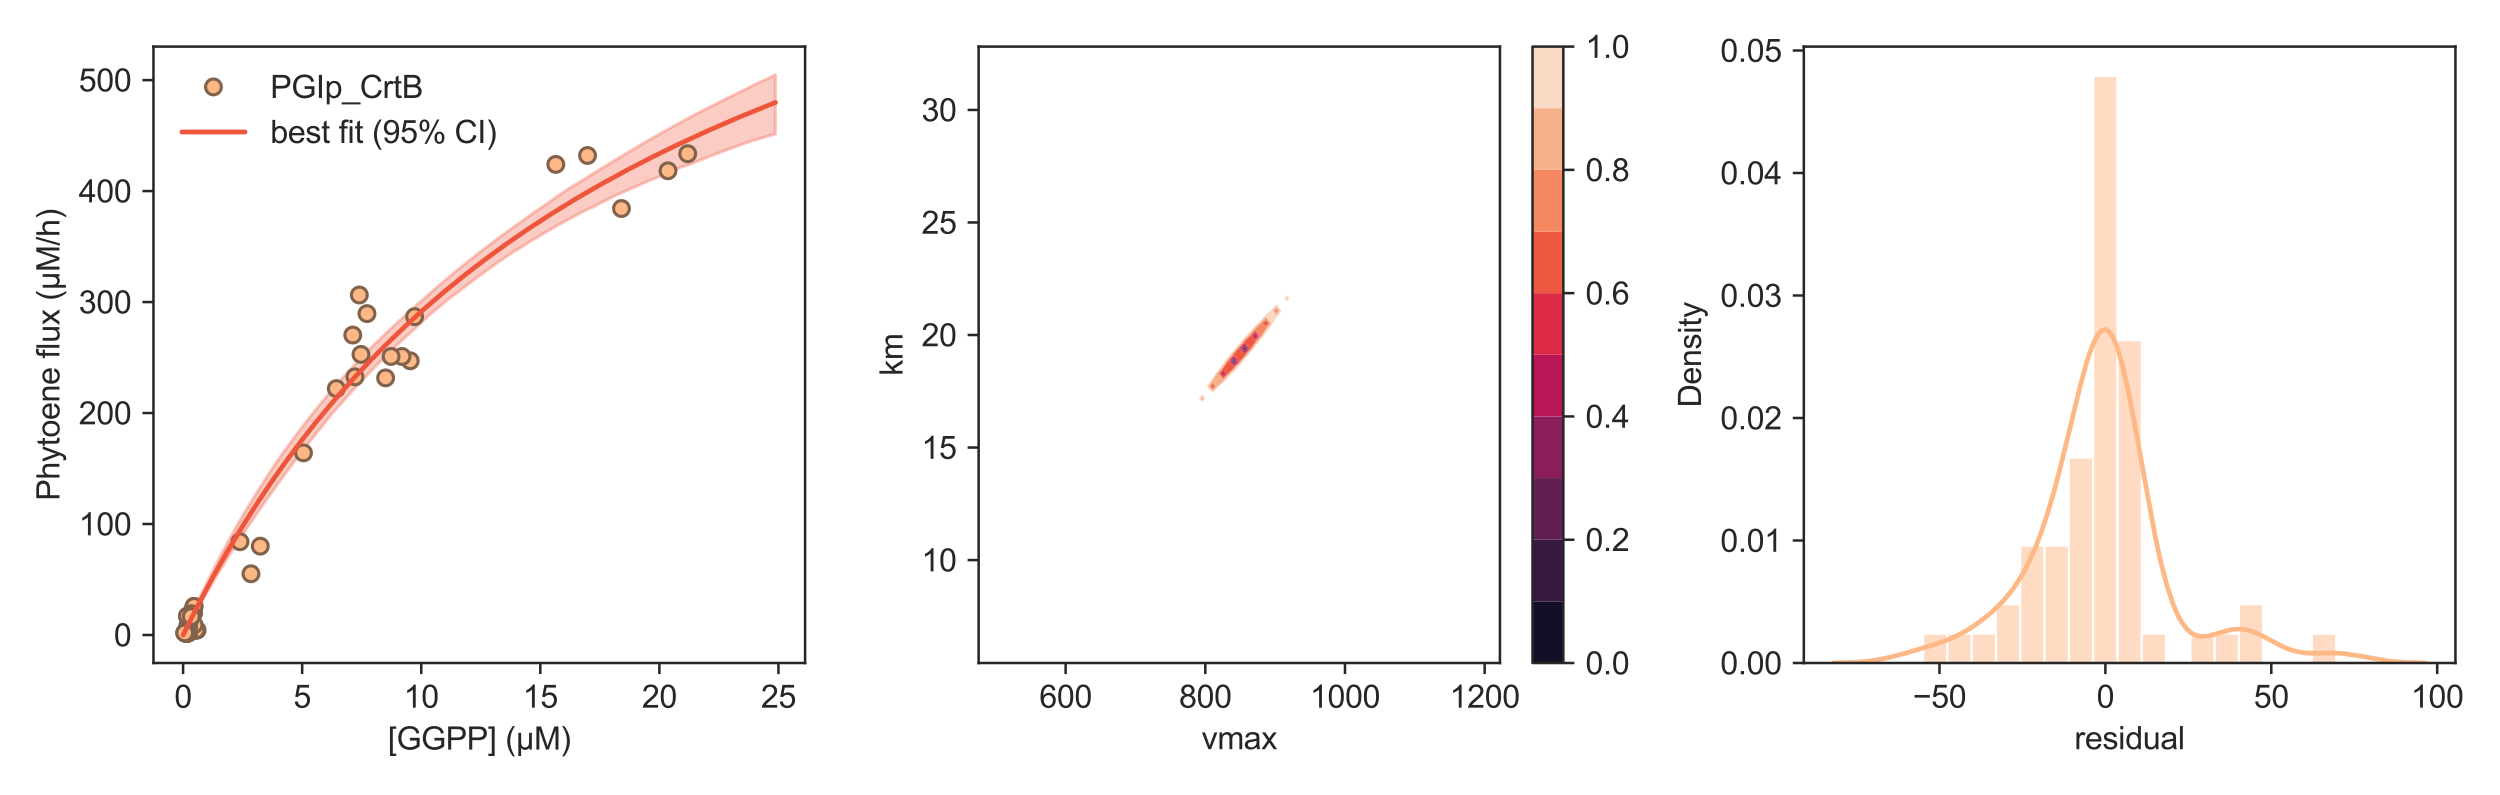 <?xml version="1.0" encoding="utf-8" standalone="no"?>
<!DOCTYPE svg PUBLIC "-//W3C//DTD SVG 1.1//EN"
  "http://www.w3.org/Graphics/SVG/1.1/DTD/svg11.dtd">
<svg xmlns:xlink="http://www.w3.org/1999/xlink" width="792pt" height="252pt" viewBox="0 0 792 252" xmlns="http://www.w3.org/2000/svg" version="1.1">
 <defs>
  <style type="text/css">*{stroke-linejoin: round; stroke-linecap: butt}</style>
 </defs>
 <g id="figure_1">
  <g id="patch_1">
   <path d="M 0 252 
L 792 252 
L 792 0 
L 0 0 
z
" style="fill: #ffffff"/>
  </g>
  <g id="axes_1">
   <g id="patch_2">
    <path d="M 48.62 210.04 
L 255.052 210.04 
L 255.052 14.76 
L 48.62 14.76 
z
" style="fill: #ffffff"/>
   </g>
   <g id="matplotlib.axis_1">
    <g id="xtick_1">
     <g id="line2d_1">
      <defs>
       <path id="mafab5ab04b" d="M 0 0 
L 0 3.5 
" style="stroke: #262626; stroke-width: 0.8"/>
      </defs>
      <g>
       <use xlink:href="#mafab5ab04b" x="58.003" y="210.04" style="fill: #262626; stroke: #262626; stroke-width: 0.8"/>
      </g>
     </g>
     <g id="text_1">
      <!-- 0 -->
      <g style="fill: #262626" transform="translate(55.223 224.198) scale(0.1 -0.1)">
       <defs>
        <path id="ArialMT-30" d="M 266 2259 
Q 266 3072 433 3567 
Q 600 4063 929 4331 
Q 1259 4600 1759 4600 
Q 2128 4600 2406 4451 
Q 2684 4303 2865 4023 
Q 3047 3744 3150 3342 
Q 3253 2941 3253 2259 
Q 3253 1453 3087 958 
Q 2922 463 2592 192 
Q 2263 -78 1759 -78 
Q 1097 -78 719 397 
Q 266 969 266 2259 
z
M 844 2259 
Q 844 1131 1108 757 
Q 1372 384 1759 384 
Q 2147 384 2411 759 
Q 2675 1134 2675 2259 
Q 2675 3391 2411 3762 
Q 2147 4134 1753 4134 
Q 1366 4134 1134 3806 
Q 844 3388 844 2259 
z
" transform="scale(0.016)"/>
       </defs>
       <use xlink:href="#ArialMT-30"/>
      </g>
     </g>
    </g>
    <g id="xtick_2">
     <g id="line2d_2">
      <g>
       <use xlink:href="#mafab5ab04b" x="95.725" y="210.04" style="fill: #262626; stroke: #262626; stroke-width: 0.8"/>
      </g>
     </g>
     <g id="text_2">
      <!-- 5 -->
      <g style="fill: #262626" transform="translate(92.945 224.198) scale(0.1 -0.1)">
       <defs>
        <path id="ArialMT-35" d="M 266 1200 
L 856 1250 
Q 922 819 1161 601 
Q 1400 384 1738 384 
Q 2144 384 2425 690 
Q 2706 997 2706 1503 
Q 2706 1984 2436 2262 
Q 2166 2541 1728 2541 
Q 1456 2541 1237 2417 
Q 1019 2294 894 2097 
L 366 2166 
L 809 4519 
L 3088 4519 
L 3088 3981 
L 1259 3981 
L 1013 2750 
Q 1425 3038 1878 3038 
Q 2478 3038 2890 2622 
Q 3303 2206 3303 1553 
Q 3303 931 2941 478 
Q 2500 -78 1738 -78 
Q 1113 -78 717 272 
Q 322 622 266 1200 
z
" transform="scale(0.016)"/>
       </defs>
       <use xlink:href="#ArialMT-35"/>
      </g>
     </g>
    </g>
    <g id="xtick_3">
     <g id="line2d_3">
      <g>
       <use xlink:href="#mafab5ab04b" x="133.447" y="210.04" style="fill: #262626; stroke: #262626; stroke-width: 0.8"/>
      </g>
     </g>
     <g id="text_3">
      <!-- 10 -->
      <g style="fill: #262626" transform="translate(127.886 224.198) scale(0.1 -0.1)">
       <defs>
        <path id="ArialMT-31" d="M 2384 0 
L 1822 0 
L 1822 3584 
Q 1619 3391 1289 3197 
Q 959 3003 697 2906 
L 697 3450 
Q 1169 3672 1522 3987 
Q 1875 4303 2022 4600 
L 2384 4600 
L 2384 0 
z
" transform="scale(0.016)"/>
       </defs>
       <use xlink:href="#ArialMT-31"/>
       <use xlink:href="#ArialMT-30" x="55.615"/>
      </g>
     </g>
    </g>
    <g id="xtick_4">
     <g id="line2d_4">
      <g>
       <use xlink:href="#mafab5ab04b" x="171.168" y="210.04" style="fill: #262626; stroke: #262626; stroke-width: 0.8"/>
      </g>
     </g>
     <g id="text_4">
      <!-- 15 -->
      <g style="fill: #262626" transform="translate(165.608 224.198) scale(0.1 -0.1)">
       <use xlink:href="#ArialMT-31"/>
       <use xlink:href="#ArialMT-35" x="55.615"/>
      </g>
     </g>
    </g>
    <g id="xtick_5">
     <g id="line2d_5">
      <g>
       <use xlink:href="#mafab5ab04b" x="208.89" y="210.04" style="fill: #262626; stroke: #262626; stroke-width: 0.8"/>
      </g>
     </g>
     <g id="text_5">
      <!-- 20 -->
      <g style="fill: #262626" transform="translate(203.329 224.198) scale(0.1 -0.1)">
       <defs>
        <path id="ArialMT-32" d="M 3222 541 
L 3222 0 
L 194 0 
Q 188 203 259 391 
Q 375 700 629 1000 
Q 884 1300 1366 1694 
Q 2113 2306 2375 2664 
Q 2638 3022 2638 3341 
Q 2638 3675 2398 3904 
Q 2159 4134 1775 4134 
Q 1369 4134 1125 3890 
Q 881 3647 878 3216 
L 300 3275 
Q 359 3922 746 4261 
Q 1134 4600 1788 4600 
Q 2447 4600 2831 4234 
Q 3216 3869 3216 3328 
Q 3216 3053 3103 2787 
Q 2991 2522 2730 2228 
Q 2469 1934 1863 1422 
Q 1356 997 1212 845 
Q 1069 694 975 541 
L 3222 541 
z
" transform="scale(0.016)"/>
       </defs>
       <use xlink:href="#ArialMT-32"/>
       <use xlink:href="#ArialMT-30" x="55.615"/>
      </g>
     </g>
    </g>
    <g id="xtick_6">
     <g id="line2d_6">
      <g>
       <use xlink:href="#mafab5ab04b" x="246.612" y="210.04" style="fill: #262626; stroke: #262626; stroke-width: 0.8"/>
      </g>
     </g>
     <g id="text_6">
      <!-- 25 -->
      <g style="fill: #262626" transform="translate(241.051 224.198) scale(0.1 -0.1)">
       <use xlink:href="#ArialMT-32"/>
       <use xlink:href="#ArialMT-35" x="55.615"/>
      </g>
     </g>
    </g>
    <g id="text_7">
     <!-- [GGPP] (µM) -->
     <g style="fill: #262626" transform="translate(122.845 237.465) scale(0.1 -0.1)">
      <defs>
       <path id="ArialMT-5b" d="M 434 -1272 
L 434 4581 
L 1675 4581 
L 1675 4116 
L 997 4116 
L 997 -806 
L 1675 -806 
L 1675 -1272 
L 434 -1272 
z
" transform="scale(0.016)"/>
       <path id="ArialMT-47" d="M 2638 1797 
L 2638 2334 
L 4578 2338 
L 4578 638 
Q 4131 281 3656 101 
Q 3181 -78 2681 -78 
Q 2006 -78 1454 211 
Q 903 500 622 1047 
Q 341 1594 341 2269 
Q 341 2938 620 3517 
Q 900 4097 1425 4378 
Q 1950 4659 2634 4659 
Q 3131 4659 3532 4498 
Q 3934 4338 4162 4050 
Q 4391 3763 4509 3300 
L 3963 3150 
Q 3859 3500 3706 3700 
Q 3553 3900 3268 4020 
Q 2984 4141 2638 4141 
Q 2222 4141 1919 4014 
Q 1616 3888 1430 3681 
Q 1244 3475 1141 3228 
Q 966 2803 966 2306 
Q 966 1694 1177 1281 
Q 1388 869 1791 669 
Q 2194 469 2647 469 
Q 3041 469 3416 620 
Q 3791 772 3984 944 
L 3984 1797 
L 2638 1797 
z
" transform="scale(0.016)"/>
       <path id="ArialMT-50" d="M 494 0 
L 494 4581 
L 2222 4581 
Q 2678 4581 2919 4538 
Q 3256 4481 3484 4323 
Q 3713 4166 3852 3881 
Q 3991 3597 3991 3256 
Q 3991 2672 3619 2267 
Q 3247 1863 2275 1863 
L 1100 1863 
L 1100 0 
L 494 0 
z
M 1100 2403 
L 2284 2403 
Q 2872 2403 3119 2622 
Q 3366 2841 3366 3238 
Q 3366 3525 3220 3729 
Q 3075 3934 2838 4000 
Q 2684 4041 2272 4041 
L 1100 4041 
L 1100 2403 
z
" transform="scale(0.016)"/>
       <path id="ArialMT-5d" d="M 1363 -1272 
L 122 -1272 
L 122 -806 
L 800 -806 
L 800 4116 
L 122 4116 
L 122 4581 
L 1363 4581 
L 1363 -1272 
z
" transform="scale(0.016)"/>
       <path id="ArialMT-20" transform="scale(0.016)"/>
       <path id="ArialMT-28" d="M 1497 -1347 
Q 1031 -759 709 28 
Q 388 816 388 1659 
Q 388 2403 628 3084 
Q 909 3875 1497 4659 
L 1900 4659 
Q 1522 4009 1400 3731 
Q 1209 3300 1100 2831 
Q 966 2247 966 1656 
Q 966 153 1900 -1347 
L 1497 -1347 
z
" transform="scale(0.016)"/>
       <path id="ArialMT-b5" d="M 3181 3319 
L 3181 0 
L 2678 0 
L 2678 394 
Q 2516 144 2356 50 
Q 2138 -78 1847 -78 
Q 1588 -78 1388 25 
Q 1238 103 1056 334 
L 1056 -1272 
L 500 -1272 
L 500 3319 
L 1056 3319 
L 1056 1913 
Q 1056 1147 1137 920 
Q 1219 694 1401 562 
Q 1584 431 1822 431 
Q 2072 431 2269 568 
Q 2466 706 2547 923 
Q 2628 1141 2628 1903 
L 2628 3319 
L 3181 3319 
z
" transform="scale(0.016)"/>
       <path id="ArialMT-4d" d="M 475 0 
L 475 4581 
L 1388 4581 
L 2472 1338 
Q 2622 884 2691 659 
Q 2769 909 2934 1394 
L 4031 4581 
L 4847 4581 
L 4847 0 
L 4263 0 
L 4263 3834 
L 2931 0 
L 2384 0 
L 1059 3900 
L 1059 0 
L 475 0 
z
" transform="scale(0.016)"/>
       <path id="ArialMT-29" d="M 791 -1347 
L 388 -1347 
Q 1322 153 1322 1656 
Q 1322 2244 1188 2822 
Q 1081 3291 891 3722 
Q 769 4003 388 4659 
L 791 4659 
Q 1378 3875 1659 3084 
Q 1900 2403 1900 1659 
Q 1900 816 1576 28 
Q 1253 -759 791 -1347 
z
" transform="scale(0.016)"/>
      </defs>
      <use xlink:href="#ArialMT-5b"/>
      <use xlink:href="#ArialMT-47" x="27.783"/>
      <use xlink:href="#ArialMT-47" x="105.566"/>
      <use xlink:href="#ArialMT-50" x="183.35"/>
      <use xlink:href="#ArialMT-50" x="250.049"/>
      <use xlink:href="#ArialMT-5d" x="316.748"/>
      <use xlink:href="#ArialMT-20" x="344.531"/>
      <use xlink:href="#ArialMT-28" x="372.314"/>
      <use xlink:href="#ArialMT-b5" x="405.615"/>
      <use xlink:href="#ArialMT-4d" x="463.232"/>
      <use xlink:href="#ArialMT-29" x="546.533"/>
     </g>
    </g>
   </g>
   <g id="matplotlib.axis_2">
    <g id="ytick_1">
     <g id="line2d_7">
      <defs>
       <path id="ma92a0078f0" d="M 0 0 
L -3.5 0 
" style="stroke: #262626; stroke-width: 0.8"/>
      </defs>
      <g>
       <use xlink:href="#ma92a0078f0" x="48.62" y="201.164" style="fill: #262626; stroke: #262626; stroke-width: 0.8"/>
      </g>
     </g>
     <g id="text_8">
      <!-- 0 -->
      <g style="fill: #262626" transform="translate(36.059 204.743) scale(0.1 -0.1)">
       <use xlink:href="#ArialMT-30"/>
      </g>
     </g>
    </g>
    <g id="ytick_2">
     <g id="line2d_8">
      <g>
       <use xlink:href="#ma92a0078f0" x="48.62" y="166.007" style="fill: #262626; stroke: #262626; stroke-width: 0.8"/>
      </g>
     </g>
     <g id="text_9">
      <!-- 100 -->
      <g style="fill: #262626" transform="translate(24.937 169.586) scale(0.1 -0.1)">
       <use xlink:href="#ArialMT-31"/>
       <use xlink:href="#ArialMT-30" x="55.615"/>
       <use xlink:href="#ArialMT-30" x="111.23"/>
      </g>
     </g>
    </g>
    <g id="ytick_3">
     <g id="line2d_9">
      <g>
       <use xlink:href="#ma92a0078f0" x="48.62" y="130.85" style="fill: #262626; stroke: #262626; stroke-width: 0.8"/>
      </g>
     </g>
     <g id="text_10">
      <!-- 200 -->
      <g style="fill: #262626" transform="translate(24.937 134.429) scale(0.1 -0.1)">
       <use xlink:href="#ArialMT-32"/>
       <use xlink:href="#ArialMT-30" x="55.615"/>
       <use xlink:href="#ArialMT-30" x="111.23"/>
      </g>
     </g>
    </g>
    <g id="ytick_4">
     <g id="line2d_10">
      <g>
       <use xlink:href="#ma92a0078f0" x="48.62" y="95.693" style="fill: #262626; stroke: #262626; stroke-width: 0.8"/>
      </g>
     </g>
     <g id="text_11">
      <!-- 300 -->
      <g style="fill: #262626" transform="translate(24.937 99.271) scale(0.1 -0.1)">
       <defs>
        <path id="ArialMT-33" d="M 269 1209 
L 831 1284 
Q 928 806 1161 595 
Q 1394 384 1728 384 
Q 2125 384 2398 659 
Q 2672 934 2672 1341 
Q 2672 1728 2419 1979 
Q 2166 2231 1775 2231 
Q 1616 2231 1378 2169 
L 1441 2663 
Q 1497 2656 1531 2656 
Q 1891 2656 2178 2843 
Q 2466 3031 2466 3422 
Q 2466 3731 2256 3934 
Q 2047 4138 1716 4138 
Q 1388 4138 1169 3931 
Q 950 3725 888 3313 
L 325 3413 
Q 428 3978 793 4289 
Q 1159 4600 1703 4600 
Q 2078 4600 2393 4439 
Q 2709 4278 2876 4000 
Q 3044 3722 3044 3409 
Q 3044 3113 2884 2869 
Q 2725 2625 2413 2481 
Q 2819 2388 3044 2092 
Q 3269 1797 3269 1353 
Q 3269 753 2831 336 
Q 2394 -81 1725 -81 
Q 1122 -81 723 278 
Q 325 638 269 1209 
z
" transform="scale(0.016)"/>
       </defs>
       <use xlink:href="#ArialMT-33"/>
       <use xlink:href="#ArialMT-30" x="55.615"/>
       <use xlink:href="#ArialMT-30" x="111.23"/>
      </g>
     </g>
    </g>
    <g id="ytick_5">
     <g id="line2d_11">
      <g>
       <use xlink:href="#ma92a0078f0" x="48.62" y="60.536" style="fill: #262626; stroke: #262626; stroke-width: 0.8"/>
      </g>
     </g>
     <g id="text_12">
      <!-- 400 -->
      <g style="fill: #262626" transform="translate(24.937 64.114) scale(0.1 -0.1)">
       <defs>
        <path id="ArialMT-34" d="M 2069 0 
L 2069 1097 
L 81 1097 
L 81 1613 
L 2172 4581 
L 2631 4581 
L 2631 1613 
L 3250 1613 
L 3250 1097 
L 2631 1097 
L 2631 0 
L 2069 0 
z
M 2069 1613 
L 2069 3678 
L 634 1613 
L 2069 1613 
z
" transform="scale(0.016)"/>
       </defs>
       <use xlink:href="#ArialMT-34"/>
       <use xlink:href="#ArialMT-30" x="55.615"/>
       <use xlink:href="#ArialMT-30" x="111.23"/>
      </g>
     </g>
    </g>
    <g id="ytick_6">
     <g id="line2d_12">
      <g>
       <use xlink:href="#ma92a0078f0" x="48.62" y="25.379" style="fill: #262626; stroke: #262626; stroke-width: 0.8"/>
      </g>
     </g>
     <g id="text_13">
      <!-- 500 -->
      <g style="fill: #262626" transform="translate(24.937 28.957) scale(0.1 -0.1)">
       <use xlink:href="#ArialMT-35"/>
       <use xlink:href="#ArialMT-30" x="55.615"/>
       <use xlink:href="#ArialMT-30" x="111.23"/>
      </g>
     </g>
    </g>
    <g id="text_14">
     <!-- Phytoene flux (µM/h) -->
     <g style="fill: #262626" transform="translate(18.832 158.63) rotate(-90) scale(0.1 -0.1)">
      <defs>
       <path id="ArialMT-68" d="M 422 0 
L 422 4581 
L 984 4581 
L 984 2938 
Q 1378 3394 1978 3394 
Q 2347 3394 2619 3248 
Q 2891 3103 3008 2847 
Q 3125 2591 3125 2103 
L 3125 0 
L 2563 0 
L 2563 2103 
Q 2563 2525 2380 2717 
Q 2197 2909 1863 2909 
Q 1613 2909 1392 2779 
Q 1172 2650 1078 2428 
Q 984 2206 984 1816 
L 984 0 
L 422 0 
z
" transform="scale(0.016)"/>
       <path id="ArialMT-79" d="M 397 -1278 
L 334 -750 
Q 519 -800 656 -800 
Q 844 -800 956 -737 
Q 1069 -675 1141 -563 
Q 1194 -478 1313 -144 
Q 1328 -97 1363 -6 
L 103 3319 
L 709 3319 
L 1400 1397 
Q 1534 1031 1641 628 
Q 1738 1016 1872 1384 
L 2581 3319 
L 3144 3319 
L 1881 -56 
Q 1678 -603 1566 -809 
Q 1416 -1088 1222 -1217 
Q 1028 -1347 759 -1347 
Q 597 -1347 397 -1278 
z
" transform="scale(0.016)"/>
       <path id="ArialMT-74" d="M 1650 503 
L 1731 6 
Q 1494 -44 1306 -44 
Q 1000 -44 831 53 
Q 663 150 594 308 
Q 525 466 525 972 
L 525 2881 
L 113 2881 
L 113 3319 
L 525 3319 
L 525 4141 
L 1084 4478 
L 1084 3319 
L 1650 3319 
L 1650 2881 
L 1084 2881 
L 1084 941 
Q 1084 700 1114 631 
Q 1144 563 1211 522 
Q 1278 481 1403 481 
Q 1497 481 1650 503 
z
" transform="scale(0.016)"/>
       <path id="ArialMT-6f" d="M 213 1659 
Q 213 2581 725 3025 
Q 1153 3394 1769 3394 
Q 2453 3394 2887 2945 
Q 3322 2497 3322 1706 
Q 3322 1066 3130 698 
Q 2938 331 2570 128 
Q 2203 -75 1769 -75 
Q 1072 -75 642 372 
Q 213 819 213 1659 
z
M 791 1659 
Q 791 1022 1069 705 
Q 1347 388 1769 388 
Q 2188 388 2466 706 
Q 2744 1025 2744 1678 
Q 2744 2294 2464 2611 
Q 2184 2928 1769 2928 
Q 1347 2928 1069 2612 
Q 791 2297 791 1659 
z
" transform="scale(0.016)"/>
       <path id="ArialMT-65" d="M 2694 1069 
L 3275 997 
Q 3138 488 2766 206 
Q 2394 -75 1816 -75 
Q 1088 -75 661 373 
Q 234 822 234 1631 
Q 234 2469 665 2931 
Q 1097 3394 1784 3394 
Q 2450 3394 2872 2941 
Q 3294 2488 3294 1666 
Q 3294 1616 3291 1516 
L 816 1516 
Q 847 969 1125 678 
Q 1403 388 1819 388 
Q 2128 388 2347 550 
Q 2566 713 2694 1069 
z
M 847 1978 
L 2700 1978 
Q 2663 2397 2488 2606 
Q 2219 2931 1791 2931 
Q 1403 2931 1139 2672 
Q 875 2413 847 1978 
z
" transform="scale(0.016)"/>
       <path id="ArialMT-6e" d="M 422 0 
L 422 3319 
L 928 3319 
L 928 2847 
Q 1294 3394 1984 3394 
Q 2284 3394 2536 3286 
Q 2788 3178 2913 3003 
Q 3038 2828 3088 2588 
Q 3119 2431 3119 2041 
L 3119 0 
L 2556 0 
L 2556 2019 
Q 2556 2363 2490 2533 
Q 2425 2703 2258 2804 
Q 2091 2906 1866 2906 
Q 1506 2906 1245 2678 
Q 984 2450 984 1813 
L 984 0 
L 422 0 
z
" transform="scale(0.016)"/>
       <path id="ArialMT-66" d="M 556 0 
L 556 2881 
L 59 2881 
L 59 3319 
L 556 3319 
L 556 3672 
Q 556 4006 616 4169 
Q 697 4388 901 4523 
Q 1106 4659 1475 4659 
Q 1713 4659 2000 4603 
L 1916 4113 
Q 1741 4144 1584 4144 
Q 1328 4144 1222 4034 
Q 1116 3925 1116 3625 
L 1116 3319 
L 1763 3319 
L 1763 2881 
L 1116 2881 
L 1116 0 
L 556 0 
z
" transform="scale(0.016)"/>
       <path id="ArialMT-6c" d="M 409 0 
L 409 4581 
L 972 4581 
L 972 0 
L 409 0 
z
" transform="scale(0.016)"/>
       <path id="ArialMT-75" d="M 2597 0 
L 2597 488 
Q 2209 -75 1544 -75 
Q 1250 -75 995 37 
Q 741 150 617 320 
Q 494 491 444 738 
Q 409 903 409 1263 
L 409 3319 
L 972 3319 
L 972 1478 
Q 972 1038 1006 884 
Q 1059 663 1231 536 
Q 1403 409 1656 409 
Q 1909 409 2131 539 
Q 2353 669 2445 892 
Q 2538 1116 2538 1541 
L 2538 3319 
L 3100 3319 
L 3100 0 
L 2597 0 
z
" transform="scale(0.016)"/>
       <path id="ArialMT-78" d="M 47 0 
L 1259 1725 
L 138 3319 
L 841 3319 
L 1350 2541 
Q 1494 2319 1581 2169 
Q 1719 2375 1834 2534 
L 2394 3319 
L 3066 3319 
L 1919 1756 
L 3153 0 
L 2463 0 
L 1781 1031 
L 1600 1309 
L 728 0 
L 47 0 
z
" transform="scale(0.016)"/>
       <path id="ArialMT-2f" d="M 0 -78 
L 1328 4659 
L 1778 4659 
L 453 -78 
L 0 -78 
z
" transform="scale(0.016)"/>
      </defs>
      <use xlink:href="#ArialMT-50"/>
      <use xlink:href="#ArialMT-68" x="66.699"/>
      <use xlink:href="#ArialMT-79" x="122.314"/>
      <use xlink:href="#ArialMT-74" x="172.314"/>
      <use xlink:href="#ArialMT-6f" x="200.098"/>
      <use xlink:href="#ArialMT-65" x="255.713"/>
      <use xlink:href="#ArialMT-6e" x="311.328"/>
      <use xlink:href="#ArialMT-65" x="366.943"/>
      <use xlink:href="#ArialMT-20" x="422.559"/>
      <use xlink:href="#ArialMT-66" x="450.342"/>
      <use xlink:href="#ArialMT-6c" x="478.125"/>
      <use xlink:href="#ArialMT-75" x="500.342"/>
      <use xlink:href="#ArialMT-78" x="555.957"/>
      <use xlink:href="#ArialMT-20" x="605.957"/>
      <use xlink:href="#ArialMT-28" x="633.74"/>
      <use xlink:href="#ArialMT-b5" x="667.041"/>
      <use xlink:href="#ArialMT-4d" x="724.658"/>
      <use xlink:href="#ArialMT-2f" x="807.959"/>
      <use xlink:href="#ArialMT-68" x="835.742"/>
      <use xlink:href="#ArialMT-29" x="891.357"/>
     </g>
    </g>
   </g>
   <g id="PolyCollection_1">
    <defs>
     <path id="mfff84a3f52" d="M 58.003 -50.836 
L 58.003 -50.836 
L 58.946 -52.577 
L 59.889 -54.3 
L 60.832 -56.006 
L 61.775 -57.696 
L 62.718 -59.37 
L 63.662 -61.027 
L 64.605 -62.669 
L 65.548 -64.295 
L 66.491 -65.906 
L 67.434 -67.502 
L 68.377 -69.083 
L 69.32 -70.646 
L 70.263 -72.188 
L 71.206 -73.713 
L 72.149 -75.224 
L 73.092 -76.719 
L 74.035 -78.199 
L 74.978 -79.664 
L 75.921 -81.115 
L 76.864 -82.552 
L 77.807 -83.975 
L 78.75 -85.384 
L 79.693 -86.779 
L 80.636 -88.169 
L 81.579 -89.553 
L 82.522 -90.925 
L 83.465 -92.285 
L 84.408 -93.634 
L 85.352 -94.97 
L 86.295 -96.295 
L 87.238 -97.611 
L 88.181 -98.918 
L 89.124 -100.213 
L 90.067 -101.497 
L 91.01 -102.771 
L 91.953 -104.034 
L 92.896 -105.287 
L 93.839 -106.53 
L 94.782 -107.763 
L 95.725 -108.985 
L 96.668 -110.198 
L 97.611 -111.401 
L 98.554 -112.595 
L 99.497 -113.806 
L 100.44 -115.012 
L 101.383 -116.147 
L 102.326 -117.331 
L 103.269 -118.513 
L 104.212 -119.687 
L 105.155 -120.853 
L 106.098 -121.96 
L 107.042 -123.018 
L 107.985 -124.066 
L 108.928 -125.116 
L 109.871 -126.201 
L 110.814 -127.268 
L 111.757 -128.29 
L 112.7 -129.303 
L 113.643 -130.32 
L 114.586 -131.329 
L 115.529 -132.297 
L 116.472 -133.327 
L 117.415 -134.35 
L 118.358 -135.303 
L 119.301 -136.247 
L 120.244 -137.184 
L 121.187 -138.116 
L 122.13 -139.085 
L 123.073 -140.043 
L 124.016 -140.959 
L 124.959 -141.902 
L 125.902 -142.79 
L 126.845 -143.673 
L 127.788 -144.549 
L 128.732 -145.418 
L 129.675 -146.279 
L 130.618 -147.127 
L 131.561 -147.997 
L 132.504 -148.892 
L 133.447 -149.79 
L 134.39 -150.693 
L 135.333 -151.517 
L 136.276 -152.397 
L 137.219 -153.165 
L 138.162 -153.935 
L 139.105 -154.673 
L 140.048 -155.508 
L 140.991 -156.335 
L 141.934 -157.081 
L 142.877 -157.812 
L 143.82 -158.489 
L 144.763 -159.188 
L 145.706 -159.941 
L 146.649 -160.663 
L 147.592 -161.38 
L 148.535 -162.143 
L 149.478 -162.841 
L 150.422 -163.561 
L 151.365 -164.261 
L 152.308 -164.939 
L 153.251 -165.614 
L 154.194 -166.335 
L 155.137 -166.995 
L 156.08 -167.624 
L 157.023 -168.356 
L 157.966 -169.011 
L 158.909 -169.649 
L 159.852 -170.283 
L 160.795 -170.937 
L 161.738 -171.569 
L 162.681 -172.179 
L 163.624 -172.769 
L 164.567 -173.316 
L 165.51 -173.888 
L 166.453 -174.49 
L 167.396 -175.148 
L 168.339 -175.728 
L 169.282 -176.294 
L 170.225 -176.855 
L 171.168 -177.411 
L 172.112 -177.974 
L 173.055 -178.53 
L 173.998 -179.054 
L 174.941 -179.595 
L 175.884 -180.167 
L 176.827 -180.699 
L 177.77 -181.187 
L 178.713 -181.709 
L 179.656 -182.228 
L 180.599 -182.743 
L 181.542 -183.25 
L 182.485 -183.757 
L 183.428 -184.258 
L 184.371 -184.757 
L 185.314 -185.254 
L 186.257 -185.708 
L 187.2 -186.117 
L 188.143 -186.527 
L 189.086 -187.086 
L 190.029 -187.542 
L 190.972 -188.012 
L 191.915 -188.499 
L 192.858 -188.982 
L 193.802 -189.462 
L 194.745 -189.939 
L 195.688 -190.367 
L 196.631 -190.789 
L 197.574 -191.208 
L 198.517 -191.624 
L 199.46 -192.036 
L 200.403 -192.445 
L 201.346 -192.852 
L 202.289 -193.255 
L 203.232 -193.666 
L 204.175 -194.1 
L 205.118 -194.525 
L 206.061 -194.89 
L 207.004 -195.253 
L 207.947 -195.653 
L 208.89 -196.085 
L 209.833 -196.515 
L 210.776 -196.943 
L 211.719 -197.367 
L 212.662 -197.789 
L 213.605 -198.176 
L 214.548 -198.539 
L 215.491 -198.887 
L 216.435 -199.224 
L 217.378 -199.559 
L 218.321 -199.891 
L 219.264 -200.233 
L 220.207 -200.61 
L 221.15 -201.008 
L 222.093 -201.357 
L 223.036 -201.727 
L 223.979 -202.095 
L 224.922 -202.462 
L 225.865 -202.83 
L 226.808 -203.196 
L 227.751 -203.559 
L 228.694 -203.92 
L 229.637 -204.278 
L 230.58 -204.635 
L 231.523 -204.989 
L 232.466 -205.32 
L 233.409 -205.643 
L 234.352 -205.985 
L 235.295 -206.324 
L 236.238 -206.662 
L 237.181 -206.996 
L 238.125 -207.303 
L 239.068 -207.591 
L 240.011 -207.873 
L 240.954 -208.152 
L 241.897 -208.43 
L 242.84 -208.706 
L 243.783 -208.98 
L 244.726 -209.252 
L 245.669 -209.522 
L 245.669 -228.364 
L 245.669 -228.364 
L 244.726 -227.881 
L 243.783 -227.423 
L 242.84 -226.969 
L 241.897 -226.529 
L 240.954 -226.086 
L 240.011 -225.64 
L 239.068 -225.192 
L 238.125 -224.726 
L 237.181 -224.237 
L 236.238 -223.767 
L 235.295 -223.301 
L 234.352 -222.832 
L 233.409 -222.363 
L 232.466 -221.902 
L 231.523 -221.449 
L 230.58 -220.984 
L 229.637 -220.515 
L 228.694 -220.044 
L 227.751 -219.57 
L 226.808 -219.09 
L 225.865 -218.6 
L 224.922 -218.134 
L 223.979 -217.668 
L 223.036 -217.204 
L 222.093 -216.717 
L 221.15 -216.216 
L 220.207 -215.723 
L 219.264 -215.223 
L 218.321 -214.719 
L 217.378 -214.213 
L 216.435 -213.703 
L 215.491 -213.19 
L 214.548 -212.674 
L 213.605 -212.155 
L 212.662 -211.633 
L 211.719 -211.102 
L 210.776 -210.578 
L 209.833 -210.051 
L 208.89 -209.521 
L 207.947 -208.989 
L 207.004 -208.459 
L 206.061 -207.914 
L 205.118 -207.401 
L 204.175 -206.832 
L 203.232 -206.276 
L 202.289 -205.723 
L 201.346 -205.167 
L 200.403 -204.609 
L 199.46 -204.046 
L 198.517 -203.481 
L 197.574 -202.903 
L 196.631 -202.34 
L 195.688 -201.764 
L 194.745 -201.199 
L 193.802 -200.634 
L 192.858 -200.059 
L 191.915 -199.487 
L 190.972 -198.912 
L 190.029 -198.332 
L 189.086 -197.764 
L 188.143 -197.17 
L 187.2 -196.574 
L 186.257 -195.98 
L 185.314 -195.382 
L 184.371 -194.781 
L 183.428 -194.223 
L 182.485 -193.668 
L 181.542 -193.109 
L 180.599 -192.545 
L 179.656 -191.919 
L 178.713 -191.278 
L 177.77 -190.634 
L 176.827 -189.983 
L 175.884 -189.329 
L 174.941 -188.67 
L 173.998 -188.004 
L 173.055 -187.338 
L 172.112 -186.677 
L 171.168 -186.053 
L 170.225 -185.424 
L 169.282 -184.753 
L 168.339 -184.06 
L 167.396 -183.418 
L 166.453 -182.731 
L 165.51 -182.036 
L 164.567 -181.399 
L 163.624 -180.748 
L 162.681 -180.09 
L 161.738 -179.38 
L 160.795 -178.657 
L 159.852 -177.997 
L 158.909 -177.344 
L 157.966 -176.668 
L 157.023 -175.941 
L 156.08 -175.215 
L 155.137 -174.455 
L 154.194 -173.794 
L 153.251 -173.106 
L 152.308 -172.381 
L 151.365 -171.626 
L 150.422 -170.864 
L 149.478 -170.152 
L 148.535 -169.404 
L 147.592 -168.639 
L 146.649 -167.873 
L 145.706 -167.108 
L 144.763 -166.361 
L 143.82 -165.57 
L 142.877 -164.764 
L 141.934 -163.953 
L 140.991 -163.147 
L 140.048 -162.402 
L 139.105 -161.642 
L 138.162 -160.809 
L 137.219 -159.952 
L 136.276 -159.147 
L 135.333 -158.313 
L 134.39 -157.484 
L 133.447 -156.642 
L 132.504 -155.818 
L 131.561 -154.986 
L 130.618 -154.126 
L 129.675 -153.271 
L 128.732 -152.407 
L 127.788 -151.547 
L 126.845 -150.663 
L 125.902 -149.799 
L 124.959 -148.936 
L 124.016 -148.058 
L 123.073 -147.17 
L 122.13 -146.276 
L 121.187 -145.371 
L 120.244 -144.424 
L 119.301 -143.556 
L 118.358 -142.677 
L 117.415 -141.733 
L 116.472 -140.77 
L 115.529 -139.794 
L 114.586 -138.79 
L 113.643 -137.795 
L 112.7 -136.796 
L 111.757 -135.801 
L 110.814 -134.775 
L 109.871 -133.738 
L 108.928 -132.688 
L 107.985 -131.625 
L 107.042 -130.55 
L 106.098 -129.464 
L 105.155 -128.366 
L 104.212 -127.254 
L 103.269 -126.142 
L 102.326 -125.011 
L 101.383 -123.865 
L 100.44 -122.706 
L 99.497 -121.533 
L 98.554 -120.346 
L 97.611 -119.154 
L 96.668 -117.946 
L 95.725 -116.723 
L 94.782 -115.484 
L 93.839 -114.232 
L 92.896 -112.973 
L 91.953 -111.673 
L 91.01 -110.388 
L 90.067 -109.086 
L 89.124 -107.765 
L 88.181 -106.422 
L 87.238 -105.051 
L 86.295 -103.637 
L 85.352 -102.205 
L 84.408 -100.753 
L 83.465 -99.289 
L 82.522 -97.818 
L 81.579 -96.327 
L 80.636 -94.814 
L 79.693 -93.286 
L 78.75 -91.74 
L 77.807 -90.171 
L 76.864 -88.578 
L 75.921 -86.961 
L 74.978 -85.32 
L 74.035 -83.653 
L 73.092 -81.961 
L 72.149 -80.243 
L 71.206 -78.497 
L 70.263 -76.724 
L 69.32 -74.923 
L 68.377 -73.093 
L 67.434 -71.233 
L 66.491 -69.34 
L 65.548 -67.421 
L 64.605 -65.469 
L 63.662 -63.481 
L 62.718 -61.461 
L 61.775 -59.407 
L 60.832 -57.318 
L 59.889 -55.194 
L 58.946 -53.034 
L 58.003 -50.836 
z
" style="stroke: #ef553b; stroke-opacity: 0.3"/>
    </defs>
    <g clip-path="url(#pa413f17f1e)">
     <use xlink:href="#mfff84a3f52" x="0" y="252" style="fill: #ef553b; fill-opacity: 0.3; stroke: #ef553b; stroke-opacity: 0.3"/>
    </g>
   </g>
   <g id="line2d_13">
    <defs>
     <path id="mc9b6557d00" d="M 0 2.5 
C 0.663 2.5 1.299 2.237 1.768 1.768 
C 2.237 1.299 2.5 0.663 2.5 0 
C 2.5 -0.663 2.237 -1.299 1.768 -1.768 
C 1.299 -2.237 0.663 -2.5 0 -2.5 
C -0.663 -2.5 -1.299 -2.237 -1.768 -1.768 
C -2.237 -1.299 -2.5 -0.663 -2.5 0 
C -2.5 0.663 -2.237 1.299 -1.768 1.768 
C -1.299 2.237 -0.663 2.5 0 2.5 
z
" style="stroke: #81624c"/>
    </defs>
    <g clip-path="url(#pa413f17f1e)">
     <use xlink:href="#mc9b6557d00" x="60.9" y="199.84" style="fill: #feb886; stroke: #81624c"/>
     <use xlink:href="#mc9b6557d00" x="62.439" y="199.636" style="fill: #feb886; stroke: #81624c"/>
     <use xlink:href="#mc9b6557d00" x="62.092" y="199.607" style="fill: #feb886; stroke: #81624c"/>
     <use xlink:href="#mc9b6557d00" x="76.034" y="171.631" style="fill: #feb886; stroke: #81624c"/>
     <use xlink:href="#mc9b6557d00" x="79.505" y="181.771" style="fill: #feb886; stroke: #81624c"/>
     <use xlink:href="#mc9b6557d00" x="82.455" y="173.02" style="fill: #feb886; stroke: #81624c"/>
     <use xlink:href="#mc9b6557d00" x="114.352" y="112.282" style="fill: #feb886; stroke: #81624c"/>
     <use xlink:href="#mc9b6557d00" x="129.961" y="114.302" style="fill: #feb886; stroke: #81624c"/>
     <use xlink:href="#mc9b6557d00" x="112.451" y="119.393" style="fill: #feb886; stroke: #81624c"/>
     <use xlink:href="#mc9b6557d00" x="116.261" y="99.354" style="fill: #feb886; stroke: #81624c"/>
     <use xlink:href="#mc9b6557d00" x="113.839" y="93.456" style="fill: #feb886; stroke: #81624c"/>
     <use xlink:href="#mc9b6557d00" x="131.349" y="100.323" style="fill: #feb886; stroke: #81624c"/>
     <use xlink:href="#mc9b6557d00" x="196.887" y="66.064" style="fill: #feb886; stroke: #81624c"/>
     <use xlink:href="#mc9b6557d00" x="176.08" y="52.085" style="fill: #feb886; stroke: #81624c"/>
     <use xlink:href="#mc9b6557d00" x="186.136" y="49.257" style="fill: #feb886; stroke: #81624c"/>
     <use xlink:href="#mc9b6557d00" x="211.629" y="54.105" style="fill: #feb886; stroke: #81624c"/>
     <use xlink:href="#mc9b6557d00" x="217.868" y="48.692" style="fill: #feb886; stroke: #81624c"/>
     <use xlink:href="#mc9b6557d00" x="59.738" y="200.534" style="fill: #feb886; stroke: #81624c"/>
     <use xlink:href="#mc9b6557d00" x="59.738" y="200.402" style="fill: #feb886; stroke: #81624c"/>
     <use xlink:href="#mc9b6557d00" x="59.738" y="200.004" style="fill: #feb886; stroke: #81624c"/>
     <use xlink:href="#mc9b6557d00" x="127.358" y="112.929" style="fill: #feb886; stroke: #81624c"/>
     <use xlink:href="#mc9b6557d00" x="122.16" y="119.716" style="fill: #feb886; stroke: #81624c"/>
     <use xlink:href="#mc9b6557d00" x="106.551" y="123.109" style="fill: #feb886; stroke: #81624c"/>
     <use xlink:href="#mc9b6557d00" x="61.474" y="197.95" style="fill: #feb886; stroke: #81624c"/>
     <use xlink:href="#mc9b6557d00" x="59.738" y="198.48" style="fill: #feb886; stroke: #81624c"/>
     <use xlink:href="#mc9b6557d00" x="59.738" y="198.646" style="fill: #feb886; stroke: #81624c"/>
     <use xlink:href="#mc9b6557d00" x="123.896" y="112.929" style="fill: #feb886; stroke: #81624c"/>
     <use xlink:href="#mc9b6557d00" x="111.757" y="106.141" style="fill: #feb886; stroke: #81624c"/>
     <use xlink:href="#mc9b6557d00" x="96.147" y="143.472" style="fill: #feb886; stroke: #81624c"/>
     <use xlink:href="#mc9b6557d00" x="61.127" y="193.358" style="fill: #feb886; stroke: #81624c"/>
     <use xlink:href="#mc9b6557d00" x="61.3" y="194.207" style="fill: #feb886; stroke: #81624c"/>
     <use xlink:href="#mc9b6557d00" x="61.474" y="192.114" style="fill: #feb886; stroke: #81624c"/>
     <use xlink:href="#mc9b6557d00" x="58.871" y="200.625" style="fill: #feb886; stroke: #81624c"/>
     <use xlink:href="#mc9b6557d00" x="60.259" y="195.055" style="fill: #feb886; stroke: #81624c"/>
     <use xlink:href="#mc9b6557d00" x="60.259" y="195.944" style="fill: #feb886; stroke: #81624c"/>
     <use xlink:href="#mc9b6557d00" x="60.606" y="194.409" style="fill: #feb886; stroke: #81624c"/>
     <use xlink:href="#mc9b6557d00" x="60.086" y="196.122" style="fill: #feb886; stroke: #81624c"/>
     <use xlink:href="#mc9b6557d00" x="59.565" y="198.174" style="fill: #feb886; stroke: #81624c"/>
     <use xlink:href="#mc9b6557d00" x="60.086" y="196.081" style="fill: #feb886; stroke: #81624c"/>
     <use xlink:href="#mc9b6557d00" x="59.391" y="195.184" style="fill: #feb886; stroke: #81624c"/>
     <use xlink:href="#mc9b6557d00" x="60.606" y="195.346" style="fill: #feb886; stroke: #81624c"/>
     <use xlink:href="#mc9b6557d00" x="59.218" y="200.669" style="fill: #feb886; stroke: #81624c"/>
     <use xlink:href="#mc9b6557d00" x="58.524" y="200.495" style="fill: #feb886; stroke: #81624c"/>
     <use xlink:href="#mc9b6557d00" x="61.127" y="193.358" style="fill: #feb886; stroke: #81624c"/>
     <use xlink:href="#mc9b6557d00" x="61.3" y="194.207" style="fill: #feb886; stroke: #81624c"/>
     <use xlink:href="#mc9b6557d00" x="61.474" y="192.114" style="fill: #feb886; stroke: #81624c"/>
     <use xlink:href="#mc9b6557d00" x="58.871" y="200.625" style="fill: #feb886; stroke: #81624c"/>
     <use xlink:href="#mc9b6557d00" x="60.259" y="195.055" style="fill: #feb886; stroke: #81624c"/>
     <use xlink:href="#mc9b6557d00" x="60.259" y="195.944" style="fill: #feb886; stroke: #81624c"/>
     <use xlink:href="#mc9b6557d00" x="60.606" y="194.409" style="fill: #feb886; stroke: #81624c"/>
     <use xlink:href="#mc9b6557d00" x="60.086" y="196.122" style="fill: #feb886; stroke: #81624c"/>
     <use xlink:href="#mc9b6557d00" x="59.565" y="198.174" style="fill: #feb886; stroke: #81624c"/>
     <use xlink:href="#mc9b6557d00" x="60.086" y="196.081" style="fill: #feb886; stroke: #81624c"/>
     <use xlink:href="#mc9b6557d00" x="59.391" y="195.184" style="fill: #feb886; stroke: #81624c"/>
     <use xlink:href="#mc9b6557d00" x="60.606" y="195.346" style="fill: #feb886; stroke: #81624c"/>
     <use xlink:href="#mc9b6557d00" x="59.218" y="200.669" style="fill: #feb886; stroke: #81624c"/>
     <use xlink:href="#mc9b6557d00" x="58.524" y="200.495" style="fill: #feb886; stroke: #81624c"/>
    </g>
   </g>
   <g id="line2d_14">
    <path d="M 58.003 201.164 
L 62.718 191.72 
L 67.434 182.855 
L 72.149 174.518 
L 76.864 166.663 
L 81.579 159.25 
L 86.295 152.242 
L 91.01 145.606 
L 95.725 139.315 
L 100.44 133.341 
L 106.098 126.559 
L 111.757 120.165 
L 117.415 114.126 
L 123.073 108.414 
L 128.732 103.002 
L 134.39 97.868 
L 140.991 92.201 
L 147.592 86.855 
L 154.194 81.801 
L 160.795 77.018 
L 167.396 72.484 
L 174.941 67.583 
L 182.485 62.957 
L 190.029 58.583 
L 198.517 53.94 
L 207.004 49.566 
L 215.491 45.438 
L 224.922 41.115 
L 234.352 37.047 
L 243.783 33.211 
L 245.669 32.47 
L 245.669 32.47 
" clip-path="url(#pa413f17f1e)" style="fill: none; stroke: #ef553b; stroke-width: 1.5; stroke-linecap: round"/>
   </g>
   <g id="patch_3">
    <path d="M 48.62 210.04 
L 48.62 14.76 
" style="fill: none; stroke: #262626; stroke-width: 0.8; stroke-linejoin: miter; stroke-linecap: square"/>
   </g>
   <g id="patch_4">
    <path d="M 255.052 210.04 
L 255.052 14.76 
" style="fill: none; stroke: #262626; stroke-width: 0.8; stroke-linejoin: miter; stroke-linecap: square"/>
   </g>
   <g id="patch_5">
    <path d="M 48.62 210.04 
L 255.052 210.04 
" style="fill: none; stroke: #262626; stroke-width: 0.8; stroke-linejoin: miter; stroke-linecap: square"/>
   </g>
   <g id="patch_6">
    <path d="M 48.62 14.76 
L 255.052 14.76 
" style="fill: none; stroke: #262626; stroke-width: 0.8; stroke-linejoin: miter; stroke-linecap: square"/>
   </g>
   <g id="legend_1">
    <g id="line2d_15">
     <g>
      <use xlink:href="#mc9b6557d00" x="67.62" y="27.54" style="fill: #feb886; stroke: #81624c"/>
     </g>
    </g>
    <g id="text_15">
     <!-- PGIp_CrtB -->
     <g style="fill: #262626" transform="translate(85.62 31.04) scale(0.1 -0.1)">
      <defs>
       <path id="ArialMT-49" d="M 597 0 
L 597 4581 
L 1203 4581 
L 1203 0 
L 597 0 
z
" transform="scale(0.016)"/>
       <path id="ArialMT-70" d="M 422 -1272 
L 422 3319 
L 934 3319 
L 934 2888 
Q 1116 3141 1344 3267 
Q 1572 3394 1897 3394 
Q 2322 3394 2647 3175 
Q 2972 2956 3137 2557 
Q 3303 2159 3303 1684 
Q 3303 1175 3120 767 
Q 2938 359 2589 142 
Q 2241 -75 1856 -75 
Q 1575 -75 1351 44 
Q 1128 163 984 344 
L 984 -1272 
L 422 -1272 
z
M 931 1641 
Q 931 1000 1190 694 
Q 1450 388 1819 388 
Q 2194 388 2461 705 
Q 2728 1022 2728 1688 
Q 2728 2322 2467 2637 
Q 2206 2953 1844 2953 
Q 1484 2953 1207 2617 
Q 931 2281 931 1641 
z
" transform="scale(0.016)"/>
       <path id="ArialMT-5f" d="M -97 -1272 
L -97 -866 
L 3631 -866 
L 3631 -1272 
L -97 -1272 
z
" transform="scale(0.016)"/>
       <path id="ArialMT-43" d="M 3763 1606 
L 4369 1453 
Q 4178 706 3683 314 
Q 3188 -78 2472 -78 
Q 1731 -78 1267 223 
Q 803 525 561 1097 
Q 319 1669 319 2325 
Q 319 3041 592 3573 
Q 866 4106 1370 4382 
Q 1875 4659 2481 4659 
Q 3169 4659 3637 4309 
Q 4106 3959 4291 3325 
L 3694 3184 
Q 3534 3684 3231 3912 
Q 2928 4141 2469 4141 
Q 1941 4141 1586 3887 
Q 1231 3634 1087 3207 
Q 944 2781 944 2328 
Q 944 1744 1114 1308 
Q 1284 872 1643 656 
Q 2003 441 2422 441 
Q 2931 441 3284 734 
Q 3638 1028 3763 1606 
z
" transform="scale(0.016)"/>
       <path id="ArialMT-72" d="M 416 0 
L 416 3319 
L 922 3319 
L 922 2816 
Q 1116 3169 1280 3281 
Q 1444 3394 1641 3394 
Q 1925 3394 2219 3213 
L 2025 2691 
Q 1819 2813 1613 2813 
Q 1428 2813 1281 2702 
Q 1134 2591 1072 2394 
Q 978 2094 978 1738 
L 978 0 
L 416 0 
z
" transform="scale(0.016)"/>
       <path id="ArialMT-42" d="M 469 0 
L 469 4581 
L 2188 4581 
Q 2713 4581 3030 4442 
Q 3347 4303 3526 4014 
Q 3706 3725 3706 3409 
Q 3706 3116 3547 2856 
Q 3388 2597 3066 2438 
Q 3481 2316 3704 2022 
Q 3928 1728 3928 1328 
Q 3928 1006 3792 729 
Q 3656 453 3456 303 
Q 3256 153 2954 76 
Q 2653 0 2216 0 
L 469 0 
z
M 1075 2656 
L 2066 2656 
Q 2469 2656 2644 2709 
Q 2875 2778 2992 2937 
Q 3109 3097 3109 3338 
Q 3109 3566 3000 3739 
Q 2891 3913 2687 3977 
Q 2484 4041 1991 4041 
L 1075 4041 
L 1075 2656 
z
M 1075 541 
L 2216 541 
Q 2509 541 2628 563 
Q 2838 600 2978 687 
Q 3119 775 3209 942 
Q 3300 1109 3300 1328 
Q 3300 1584 3169 1773 
Q 3038 1963 2805 2039 
Q 2572 2116 2134 2116 
L 1075 2116 
L 1075 541 
z
" transform="scale(0.016)"/>
      </defs>
      <use xlink:href="#ArialMT-50"/>
      <use xlink:href="#ArialMT-47" x="66.699"/>
      <use xlink:href="#ArialMT-49" x="144.482"/>
      <use xlink:href="#ArialMT-70" x="172.266"/>
      <use xlink:href="#ArialMT-5f" x="227.881"/>
      <use xlink:href="#ArialMT-43" x="283.496"/>
      <use xlink:href="#ArialMT-72" x="355.713"/>
      <use xlink:href="#ArialMT-74" x="389.014"/>
      <use xlink:href="#ArialMT-42" x="416.797"/>
     </g>
    </g>
    <g id="line2d_16">
     <path d="M 57.62 41.807 
L 67.62 41.807 
L 77.62 41.807 
" style="fill: none; stroke: #ef553b; stroke-width: 1.5; stroke-linecap: round"/>
    </g>
    <g id="text_16">
     <!-- best fit (95% CI) -->
     <g style="fill: #262626" transform="translate(85.62 45.307) scale(0.1 -0.1)">
      <defs>
       <path id="ArialMT-62" d="M 941 0 
L 419 0 
L 419 4581 
L 981 4581 
L 981 2947 
Q 1338 3394 1891 3394 
Q 2197 3394 2470 3270 
Q 2744 3147 2920 2923 
Q 3097 2700 3197 2384 
Q 3297 2069 3297 1709 
Q 3297 856 2875 390 
Q 2453 -75 1863 -75 
Q 1275 -75 941 416 
L 941 0 
z
M 934 1684 
Q 934 1088 1097 822 
Q 1363 388 1816 388 
Q 2184 388 2453 708 
Q 2722 1028 2722 1663 
Q 2722 2313 2464 2622 
Q 2206 2931 1841 2931 
Q 1472 2931 1203 2611 
Q 934 2291 934 1684 
z
" transform="scale(0.016)"/>
       <path id="ArialMT-73" d="M 197 991 
L 753 1078 
Q 800 744 1014 566 
Q 1228 388 1613 388 
Q 2000 388 2187 545 
Q 2375 703 2375 916 
Q 2375 1106 2209 1216 
Q 2094 1291 1634 1406 
Q 1016 1563 777 1677 
Q 538 1791 414 1992 
Q 291 2194 291 2438 
Q 291 2659 392 2848 
Q 494 3038 669 3163 
Q 800 3259 1026 3326 
Q 1253 3394 1513 3394 
Q 1903 3394 2198 3281 
Q 2494 3169 2634 2976 
Q 2775 2784 2828 2463 
L 2278 2388 
Q 2241 2644 2061 2787 
Q 1881 2931 1553 2931 
Q 1166 2931 1000 2803 
Q 834 2675 834 2503 
Q 834 2394 903 2306 
Q 972 2216 1119 2156 
Q 1203 2125 1616 2013 
Q 2213 1853 2448 1751 
Q 2684 1650 2818 1456 
Q 2953 1263 2953 975 
Q 2953 694 2789 445 
Q 2625 197 2315 61 
Q 2006 -75 1616 -75 
Q 969 -75 630 194 
Q 291 463 197 991 
z
" transform="scale(0.016)"/>
       <path id="ArialMT-69" d="M 425 3934 
L 425 4581 
L 988 4581 
L 988 3934 
L 425 3934 
z
M 425 0 
L 425 3319 
L 988 3319 
L 988 0 
L 425 0 
z
" transform="scale(0.016)"/>
       <path id="ArialMT-39" d="M 350 1059 
L 891 1109 
Q 959 728 1153 556 
Q 1347 384 1650 384 
Q 1909 384 2104 503 
Q 2300 622 2425 820 
Q 2550 1019 2634 1356 
Q 2719 1694 2719 2044 
Q 2719 2081 2716 2156 
Q 2547 1888 2255 1720 
Q 1963 1553 1622 1553 
Q 1053 1553 659 1965 
Q 266 2378 266 3053 
Q 266 3750 677 4175 
Q 1088 4600 1706 4600 
Q 2153 4600 2523 4359 
Q 2894 4119 3086 3673 
Q 3278 3228 3278 2384 
Q 3278 1506 3087 986 
Q 2897 466 2520 194 
Q 2144 -78 1638 -78 
Q 1100 -78 759 220 
Q 419 519 350 1059 
z
M 2653 3081 
Q 2653 3566 2395 3850 
Q 2138 4134 1775 4134 
Q 1400 4134 1122 3828 
Q 844 3522 844 3034 
Q 844 2597 1108 2323 
Q 1372 2050 1759 2050 
Q 2150 2050 2401 2323 
Q 2653 2597 2653 3081 
z
" transform="scale(0.016)"/>
       <path id="ArialMT-25" d="M 372 3481 
Q 372 3972 619 4315 
Q 866 4659 1334 4659 
Q 1766 4659 2048 4351 
Q 2331 4044 2331 3447 
Q 2331 2866 2045 2552 
Q 1759 2238 1341 2238 
Q 925 2238 648 2547 
Q 372 2856 372 3481 
z
M 1350 4272 
Q 1141 4272 1002 4090 
Q 863 3909 863 3425 
Q 863 2984 1003 2804 
Q 1144 2625 1350 2625 
Q 1563 2625 1702 2806 
Q 1841 2988 1841 3469 
Q 1841 3913 1700 4092 
Q 1559 4272 1350 4272 
z
M 1353 -169 
L 3859 4659 
L 4316 4659 
L 1819 -169 
L 1353 -169 
z
M 3334 1075 
Q 3334 1569 3581 1911 
Q 3828 2253 4300 2253 
Q 4731 2253 5014 1945 
Q 5297 1638 5297 1041 
Q 5297 459 5011 145 
Q 4725 -169 4303 -169 
Q 3888 -169 3611 142 
Q 3334 453 3334 1075 
z
M 4316 1866 
Q 4103 1866 3964 1684 
Q 3825 1503 3825 1019 
Q 3825 581 3965 400 
Q 4106 219 4313 219 
Q 4528 219 4667 400 
Q 4806 581 4806 1063 
Q 4806 1506 4665 1686 
Q 4525 1866 4316 1866 
z
" transform="scale(0.016)"/>
      </defs>
      <use xlink:href="#ArialMT-62"/>
      <use xlink:href="#ArialMT-65" x="55.615"/>
      <use xlink:href="#ArialMT-73" x="111.23"/>
      <use xlink:href="#ArialMT-74" x="161.23"/>
      <use xlink:href="#ArialMT-20" x="189.014"/>
      <use xlink:href="#ArialMT-66" x="216.797"/>
      <use xlink:href="#ArialMT-69" x="244.58"/>
      <use xlink:href="#ArialMT-74" x="266.797"/>
      <use xlink:href="#ArialMT-20" x="294.58"/>
      <use xlink:href="#ArialMT-28" x="322.363"/>
      <use xlink:href="#ArialMT-39" x="355.664"/>
      <use xlink:href="#ArialMT-35" x="411.279"/>
      <use xlink:href="#ArialMT-25" x="466.895"/>
      <use xlink:href="#ArialMT-20" x="555.811"/>
      <use xlink:href="#ArialMT-43" x="583.594"/>
      <use xlink:href="#ArialMT-49" x="655.811"/>
      <use xlink:href="#ArialMT-29" x="683.594"/>
     </g>
    </g>
   </g>
  </g>
  <g id="axes_2">
   <g id="patch_7">
    <path d="M 310.035 210.04 
L 475.18 210.04 
L 475.18 14.76 
L 310.035 14.76 
z
" style="fill: #ffffff"/>
   </g>
   <g id="matplotlib.axis_3">
    <g id="xtick_7">
     <g id="line2d_17">
      <g>
       <use xlink:href="#mafab5ab04b" x="337.592" y="210.04" style="fill: #262626; stroke: #262626; stroke-width: 0.8"/>
      </g>
     </g>
     <g id="text_17">
      <!-- 600 -->
      <g style="fill: #262626" transform="translate(329.25 224.198) scale(0.1 -0.1)">
       <defs>
        <path id="ArialMT-36" d="M 3184 3459 
L 2625 3416 
Q 2550 3747 2413 3897 
Q 2184 4138 1850 4138 
Q 1581 4138 1378 3988 
Q 1113 3794 959 3422 
Q 806 3050 800 2363 
Q 1003 2672 1297 2822 
Q 1591 2972 1913 2972 
Q 2475 2972 2870 2558 
Q 3266 2144 3266 1488 
Q 3266 1056 3080 686 
Q 2894 316 2569 119 
Q 2244 -78 1831 -78 
Q 1128 -78 684 439 
Q 241 956 241 2144 
Q 241 3472 731 4075 
Q 1159 4600 1884 4600 
Q 2425 4600 2770 4297 
Q 3116 3994 3184 3459 
z
M 888 1484 
Q 888 1194 1011 928 
Q 1134 663 1356 523 
Q 1578 384 1822 384 
Q 2178 384 2434 671 
Q 2691 959 2691 1453 
Q 2691 1928 2437 2201 
Q 2184 2475 1800 2475 
Q 1419 2475 1153 2201 
Q 888 1928 888 1484 
z
" transform="scale(0.016)"/>
       </defs>
       <use xlink:href="#ArialMT-36"/>
       <use xlink:href="#ArialMT-30" x="55.615"/>
       <use xlink:href="#ArialMT-30" x="111.23"/>
      </g>
     </g>
    </g>
    <g id="xtick_8">
     <g id="line2d_18">
      <g>
       <use xlink:href="#mafab5ab04b" x="381.843" y="210.04" style="fill: #262626; stroke: #262626; stroke-width: 0.8"/>
      </g>
     </g>
     <g id="text_18">
      <!-- 800 -->
      <g style="fill: #262626" transform="translate(373.501 224.198) scale(0.1 -0.1)">
       <defs>
        <path id="ArialMT-38" d="M 1131 2484 
Q 781 2613 612 2850 
Q 444 3088 444 3419 
Q 444 3919 803 4259 
Q 1163 4600 1759 4600 
Q 2359 4600 2725 4251 
Q 3091 3903 3091 3403 
Q 3091 3084 2923 2848 
Q 2756 2613 2416 2484 
Q 2838 2347 3058 2040 
Q 3278 1734 3278 1309 
Q 3278 722 2862 322 
Q 2447 -78 1769 -78 
Q 1091 -78 675 323 
Q 259 725 259 1325 
Q 259 1772 486 2073 
Q 713 2375 1131 2484 
z
M 1019 3438 
Q 1019 3113 1228 2906 
Q 1438 2700 1772 2700 
Q 2097 2700 2305 2904 
Q 2513 3109 2513 3406 
Q 2513 3716 2298 3927 
Q 2084 4138 1766 4138 
Q 1444 4138 1231 3931 
Q 1019 3725 1019 3438 
z
M 838 1322 
Q 838 1081 952 856 
Q 1066 631 1291 507 
Q 1516 384 1775 384 
Q 2178 384 2440 643 
Q 2703 903 2703 1303 
Q 2703 1709 2433 1975 
Q 2163 2241 1756 2241 
Q 1359 2241 1098 1978 
Q 838 1716 838 1322 
z
" transform="scale(0.016)"/>
       </defs>
       <use xlink:href="#ArialMT-38"/>
       <use xlink:href="#ArialMT-30" x="55.615"/>
       <use xlink:href="#ArialMT-30" x="111.23"/>
      </g>
     </g>
    </g>
    <g id="xtick_9">
     <g id="line2d_19">
      <g>
       <use xlink:href="#mafab5ab04b" x="426.094" y="210.04" style="fill: #262626; stroke: #262626; stroke-width: 0.8"/>
      </g>
     </g>
     <g id="text_19">
      <!-- 1000 -->
      <g style="fill: #262626" transform="translate(414.972 224.198) scale(0.1 -0.1)">
       <use xlink:href="#ArialMT-31"/>
       <use xlink:href="#ArialMT-30" x="55.615"/>
       <use xlink:href="#ArialMT-30" x="111.23"/>
       <use xlink:href="#ArialMT-30" x="166.846"/>
      </g>
     </g>
    </g>
    <g id="xtick_10">
     <g id="line2d_20">
      <g>
       <use xlink:href="#mafab5ab04b" x="470.345" y="210.04" style="fill: #262626; stroke: #262626; stroke-width: 0.8"/>
      </g>
     </g>
     <g id="text_20">
      <!-- 1200 -->
      <g style="fill: #262626" transform="translate(459.223 224.198) scale(0.1 -0.1)">
       <use xlink:href="#ArialMT-31"/>
       <use xlink:href="#ArialMT-32" x="55.615"/>
       <use xlink:href="#ArialMT-30" x="111.23"/>
       <use xlink:href="#ArialMT-30" x="166.846"/>
      </g>
     </g>
    </g>
    <g id="text_21">
     <!-- vmax -->
     <g style="fill: #262626" transform="translate(380.662 237.343) scale(0.1 -0.1)">
      <defs>
       <path id="ArialMT-76" d="M 1344 0 
L 81 3319 
L 675 3319 
L 1388 1331 
Q 1503 1009 1600 663 
Q 1675 925 1809 1294 
L 2547 3319 
L 3125 3319 
L 1869 0 
L 1344 0 
z
" transform="scale(0.016)"/>
       <path id="ArialMT-6d" d="M 422 0 
L 422 3319 
L 925 3319 
L 925 2853 
Q 1081 3097 1340 3245 
Q 1600 3394 1931 3394 
Q 2300 3394 2536 3241 
Q 2772 3088 2869 2813 
Q 3263 3394 3894 3394 
Q 4388 3394 4653 3120 
Q 4919 2847 4919 2278 
L 4919 0 
L 4359 0 
L 4359 2091 
Q 4359 2428 4304 2576 
Q 4250 2725 4106 2815 
Q 3963 2906 3769 2906 
Q 3419 2906 3187 2673 
Q 2956 2441 2956 1928 
L 2956 0 
L 2394 0 
L 2394 2156 
Q 2394 2531 2256 2718 
Q 2119 2906 1806 2906 
Q 1569 2906 1367 2781 
Q 1166 2656 1075 2415 
Q 984 2175 984 1722 
L 984 0 
L 422 0 
z
" transform="scale(0.016)"/>
       <path id="ArialMT-61" d="M 2588 409 
Q 2275 144 1986 34 
Q 1697 -75 1366 -75 
Q 819 -75 525 192 
Q 231 459 231 875 
Q 231 1119 342 1320 
Q 453 1522 633 1644 
Q 813 1766 1038 1828 
Q 1203 1872 1538 1913 
Q 2219 1994 2541 2106 
Q 2544 2222 2544 2253 
Q 2544 2597 2384 2738 
Q 2169 2928 1744 2928 
Q 1347 2928 1158 2789 
Q 969 2650 878 2297 
L 328 2372 
Q 403 2725 575 2942 
Q 747 3159 1072 3276 
Q 1397 3394 1825 3394 
Q 2250 3394 2515 3294 
Q 2781 3194 2906 3042 
Q 3031 2891 3081 2659 
Q 3109 2516 3109 2141 
L 3109 1391 
Q 3109 606 3145 398 
Q 3181 191 3288 0 
L 2700 0 
Q 2613 175 2588 409 
z
M 2541 1666 
Q 2234 1541 1622 1453 
Q 1275 1403 1131 1340 
Q 988 1278 909 1158 
Q 831 1038 831 891 
Q 831 666 1001 516 
Q 1172 366 1500 366 
Q 1825 366 2078 508 
Q 2331 650 2450 897 
Q 2541 1088 2541 1459 
L 2541 1666 
z
" transform="scale(0.016)"/>
      </defs>
      <use xlink:href="#ArialMT-76"/>
      <use xlink:href="#ArialMT-6d" x="50"/>
      <use xlink:href="#ArialMT-61" x="133.301"/>
      <use xlink:href="#ArialMT-78" x="188.916"/>
     </g>
    </g>
   </g>
   <g id="matplotlib.axis_4">
    <g id="ytick_7">
     <g id="line2d_21">
      <g>
       <use xlink:href="#ma92a0078f0" x="310.035" y="177.43" style="fill: #262626; stroke: #262626; stroke-width: 0.8"/>
      </g>
     </g>
     <g id="text_22">
      <!-- 10 -->
      <g style="fill: #262626" transform="translate(291.913 181.009) scale(0.1 -0.1)">
       <use xlink:href="#ArialMT-31"/>
       <use xlink:href="#ArialMT-30" x="55.615"/>
      </g>
     </g>
    </g>
    <g id="ytick_8">
     <g id="line2d_22">
      <g>
       <use xlink:href="#ma92a0078f0" x="310.035" y="141.779" style="fill: #262626; stroke: #262626; stroke-width: 0.8"/>
      </g>
     </g>
     <g id="text_23">
      <!-- 15 -->
      <g style="fill: #262626" transform="translate(291.913 145.357) scale(0.1 -0.1)">
       <use xlink:href="#ArialMT-31"/>
       <use xlink:href="#ArialMT-35" x="55.615"/>
      </g>
     </g>
    </g>
    <g id="ytick_9">
     <g id="line2d_23">
      <g>
       <use xlink:href="#ma92a0078f0" x="310.035" y="106.127" style="fill: #262626; stroke: #262626; stroke-width: 0.8"/>
      </g>
     </g>
     <g id="text_24">
      <!-- 20 -->
      <g style="fill: #262626" transform="translate(291.913 109.706) scale(0.1 -0.1)">
       <use xlink:href="#ArialMT-32"/>
       <use xlink:href="#ArialMT-30" x="55.615"/>
      </g>
     </g>
    </g>
    <g id="ytick_10">
     <g id="line2d_24">
      <g>
       <use xlink:href="#ma92a0078f0" x="310.035" y="70.476" style="fill: #262626; stroke: #262626; stroke-width: 0.8"/>
      </g>
     </g>
     <g id="text_25">
      <!-- 25 -->
      <g style="fill: #262626" transform="translate(291.913 74.055) scale(0.1 -0.1)">
       <use xlink:href="#ArialMT-32"/>
       <use xlink:href="#ArialMT-35" x="55.615"/>
      </g>
     </g>
    </g>
    <g id="ytick_11">
     <g id="line2d_25">
      <g>
       <use xlink:href="#ma92a0078f0" x="310.035" y="34.825" style="fill: #262626; stroke: #262626; stroke-width: 0.8"/>
      </g>
     </g>
     <g id="text_26">
      <!-- 30 -->
      <g style="fill: #262626" transform="translate(291.913 38.404) scale(0.1 -0.1)">
       <use xlink:href="#ArialMT-33"/>
       <use xlink:href="#ArialMT-30" x="55.615"/>
      </g>
     </g>
    </g>
    <g id="text_27">
     <!-- km -->
     <g style="fill: #262626" transform="translate(285.925 119.065) rotate(-90) scale(0.1 -0.1)">
      <defs>
       <path id="ArialMT-6b" d="M 425 0 
L 425 4581 
L 988 4581 
L 988 1969 
L 2319 3319 
L 3047 3319 
L 1778 2088 
L 3175 0 
L 2481 0 
L 1384 1697 
L 988 1316 
L 988 0 
L 425 0 
z
" transform="scale(0.016)"/>
      </defs>
      <use xlink:href="#ArialMT-6b"/>
      <use xlink:href="#ArialMT-6d" x="50"/>
     </g>
    </g>
   </g>
   <g id="QuadContourSet_1">
    <path clip-path="url(#p2e37979ab8)" style="fill: #130d25"/>
    <path d="M 390.922 114.737 
L 391.227 114.393 
L 390.922 114.026 
L 390.623 114.393 
z
M 394.293 110.774 
L 394.603 110.407 
L 394.293 110.033 
L 393.976 110.407 
z
" clip-path="url(#p2e37979ab8)" style="fill: #381a40"/>
    <path d="M 390.922 115.11 
L 391.556 114.393 
L 390.922 113.628 
L 390.3 114.393 
z
M 390.623 114.393 
L 390.922 114.026 
L 391.227 114.393 
L 390.922 114.737 
z
M 394.293 111.163 
L 394.932 110.407 
L 394.293 109.636 
L 393.641 110.407 
z
M 393.976 110.407 
L 394.293 110.033 
L 394.603 110.407 
L 394.293 110.774 
z
" clip-path="url(#p2e37979ab8)" style="fill: #611f53"/>
    <path d="M 387.552 118.68 
L 387.835 118.378 
L 387.552 118.032 
L 387.285 118.378 
z
M 390.922 115.482 
L 391.885 114.393 
L 390.922 113.231 
L 389.977 114.393 
z
M 390.3 114.393 
L 390.922 113.628 
L 391.556 114.393 
L 390.922 115.11 
z
M 394.293 111.551 
L 395.261 110.407 
L 394.293 109.24 
L 393.306 110.407 
z
M 393.641 110.407 
L 394.293 109.636 
L 394.932 110.407 
L 394.293 111.163 
z
M 397.663 106.856 
L 398.013 106.422 
L 397.663 105.996 
L 397.287 106.422 
z
" clip-path="url(#p2e37979ab8)" style="fill: #8b1d5b"/>
    <path d="M 387.552 119.105 
L 388.232 118.378 
L 387.552 117.547 
L 386.909 118.378 
z
M 387.285 118.378 
L 387.552 118.032 
L 387.835 118.378 
L 387.552 118.68 
z
M 390.922 115.855 
L 392.214 114.393 
L 390.922 112.834 
L 389.653 114.393 
z
M 389.977 114.393 
L 390.922 113.231 
L 391.885 114.393 
L 390.922 115.482 
z
M 394.293 111.939 
L 395.59 110.407 
L 394.293 108.843 
L 392.971 110.407 
z
M 393.306 110.407 
L 394.293 109.24 
L 395.261 110.407 
L 394.293 111.551 
z
M 397.663 107.342 
L 398.406 106.422 
L 397.663 105.517 
L 396.866 106.422 
z
M 397.287 106.422 
L 397.663 105.996 
L 398.013 106.422 
L 397.663 106.856 
z
" clip-path="url(#p2e37979ab8)" style="fill: #b71657"/>
    <path d="M 384.182 122.559 
L 384.378 122.363 
L 384.182 122.118 
L 384.004 122.363 
z
M 387.552 119.529 
L 388.629 118.378 
L 387.552 117.062 
L 386.534 118.378 
z
M 386.909 118.378 
L 387.552 117.547 
L 388.232 118.378 
L 387.552 119.105 
z
M 390.922 116.227 
L 392.543 114.393 
L 390.922 112.437 
L 389.33 114.393 
z
M 389.653 114.393 
L 390.922 112.834 
L 392.214 114.393 
L 390.922 115.855 
z
M 394.293 112.328 
L 395.919 110.407 
L 394.293 108.446 
L 392.636 110.407 
z
M 392.971 110.407 
L 394.293 108.843 
L 395.59 110.407 
L 394.293 111.939 
z
M 397.663 107.828 
L 398.799 106.422 
L 397.663 105.039 
L 396.444 106.422 
z
M 396.866 106.422 
L 397.663 105.517 
L 398.406 106.422 
L 397.663 107.342 
z
M 401.033 102.987 
L 401.454 102.437 
L 401.033 101.916 
L 400.55 102.437 
z
" clip-path="url(#p2e37979ab8)" style="fill: #db2946"/>
    <path d="M 384.182 123.033 
L 384.853 122.363 
L 384.182 121.521 
L 383.572 122.363 
z
M 384.004 122.363 
L 384.182 122.118 
L 384.378 122.363 
L 384.182 122.559 
z
M 387.552 119.954 
L 389.026 118.378 
L 390.922 116.6 
L 392.872 114.393 
L 394.293 112.716 
L 396.248 110.407 
L 397.663 108.315 
L 399.192 106.422 
L 397.663 104.56 
L 396.023 106.422 
L 394.293 108.05 
L 392.301 110.407 
L 390.922 112.04 
L 389.007 114.393 
L 387.552 116.576 
L 386.159 118.378 
z
M 386.534 118.378 
L 387.552 117.062 
L 388.629 118.378 
L 387.552 119.529 
z
M 389.33 114.393 
L 390.922 112.437 
L 392.543 114.393 
L 390.922 116.227 
z
M 392.636 110.407 
L 394.293 108.446 
L 395.919 110.407 
L 394.293 112.328 
z
M 396.444 106.422 
L 397.663 105.039 
L 398.799 106.422 
L 397.663 107.828 
z
M 401.033 103.591 
L 401.916 102.437 
L 401.033 101.343 
L 400.019 102.437 
z
M 400.55 102.437 
L 401.033 101.916 
L 401.454 102.437 
L 401.033 102.987 
z
" clip-path="url(#p2e37979ab8)" style="fill: #ef5840"/>
    <path d="M 380.811 126.358 
L 380.822 126.349 
L 380.811 126.335 
L 380.803 126.349 
z
M 384.182 123.508 
L 385.329 122.363 
L 384.182 120.924 
L 383.14 122.363 
z
M 383.572 122.363 
L 384.182 121.521 
L 384.853 122.363 
L 384.182 123.033 
z
M 387.552 120.379 
L 389.424 118.378 
L 390.922 116.972 
L 393.201 114.393 
L 394.293 113.104 
L 396.577 110.407 
L 397.663 108.801 
L 399.585 106.422 
L 401.033 104.195 
L 402.378 102.437 
L 401.033 100.771 
L 399.488 102.437 
L 397.663 104.082 
L 395.601 106.422 
L 394.293 107.653 
L 391.965 110.407 
L 390.922 111.643 
L 388.683 114.393 
L 387.552 116.091 
L 385.783 118.378 
z
M 386.159 118.378 
L 387.552 116.576 
L 389.007 114.393 
L 390.922 112.04 
L 392.301 110.407 
L 394.293 108.05 
L 396.023 106.422 
L 397.663 104.56 
L 399.192 106.422 
L 397.663 108.315 
L 396.248 110.407 
L 394.293 112.716 
L 392.872 114.393 
L 390.922 116.6 
L 389.026 118.378 
L 387.552 119.954 
z
M 400.019 102.437 
L 401.033 101.343 
L 401.916 102.437 
L 401.033 103.591 
z
M 404.404 99.19 
L 404.936 98.451 
L 404.404 97.775 
L 403.738 98.451 
z
" clip-path="url(#p2e37979ab8)" style="fill: #f58860"/>
    <path d="M 380.811 126.877 
L 381.383 126.349 
L 380.811 125.598 
L 380.31 126.349 
z
M 380.803 126.349 
L 380.811 126.335 
L 380.822 126.349 
L 380.811 126.358 
z
M 384.182 123.983 
L 385.804 122.363 
L 387.552 120.803 
L 389.821 118.378 
L 390.922 117.345 
L 393.53 114.393 
L 394.293 113.493 
L 396.906 110.407 
L 397.663 109.287 
L 399.978 106.422 
L 401.033 104.8 
L 402.839 102.437 
L 401.033 100.199 
L 398.958 102.437 
L 397.663 103.604 
L 395.18 106.422 
L 394.293 107.257 
L 391.63 110.407 
L 390.922 111.246 
L 388.36 114.393 
L 387.552 115.605 
L 385.408 118.378 
L 384.182 120.327 
L 382.708 122.363 
z
M 383.14 122.363 
L 384.182 120.924 
L 385.329 122.363 
L 384.182 123.508 
z
M 385.783 118.378 
L 387.552 116.091 
L 388.683 114.393 
L 390.922 111.643 
L 391.965 110.407 
L 394.293 107.653 
L 395.601 106.422 
L 397.663 104.082 
L 399.488 102.437 
L 401.033 100.771 
L 402.378 102.437 
L 401.033 104.195 
L 399.585 106.422 
L 397.663 108.801 
L 396.577 110.407 
L 394.293 113.104 
L 393.201 114.393 
L 390.922 116.972 
L 389.424 118.378 
L 387.552 120.379 
z
M 404.404 99.93 
L 405.469 98.451 
L 404.404 97.097 
L 403.071 98.451 
z
M 403.738 98.451 
L 404.404 97.775 
L 404.936 98.451 
L 404.404 99.19 
z
M 407.774 94.601 
L 407.866 94.466 
L 407.774 94.346 
L 407.647 94.466 
z
" clip-path="url(#p2e37979ab8)" style="fill: #f6b18b"/>
    <path d="M 380.811 127.397 
L 381.945 126.349 
L 380.811 124.861 
L 379.818 126.349 
z
M 380.31 126.349 
L 380.811 125.598 
L 381.383 126.349 
L 380.811 126.877 
z
M 384.182 124.457 
L 386.28 122.363 
L 387.552 121.228 
L 390.218 118.378 
L 390.922 117.717 
L 393.859 114.393 
L 394.293 113.881 
L 397.235 110.407 
L 397.663 109.774 
L 400.371 106.422 
L 401.033 105.404 
L 403.301 102.437 
L 404.404 100.67 
L 406.002 98.451 
L 404.404 96.42 
L 402.404 98.451 
L 401.033 99.627 
L 398.427 102.437 
L 397.663 103.125 
L 394.759 106.422 
L 394.293 106.86 
L 391.295 110.407 
L 390.922 110.849 
L 388.036 114.393 
L 387.552 115.12 
L 385.032 118.378 
L 384.182 119.73 
L 382.276 122.363 
z
M 382.708 122.363 
L 384.182 120.327 
L 385.408 118.378 
L 387.552 115.605 
L 388.36 114.393 
L 390.922 111.246 
L 391.63 110.407 
L 394.293 107.257 
L 395.18 106.422 
L 397.663 103.604 
L 398.958 102.437 
L 401.033 100.199 
L 402.839 102.437 
L 401.033 104.8 
L 399.978 106.422 
L 397.663 109.287 
L 396.906 110.407 
L 394.293 113.493 
L 393.53 114.393 
L 390.922 117.345 
L 389.821 118.378 
L 387.552 120.803 
L 385.804 122.363 
L 384.182 123.983 
z
M 403.071 98.451 
L 404.404 97.097 
L 405.469 98.451 
L 404.404 99.93 
z
M 407.774 95.491 
L 408.47 94.466 
L 407.774 93.552 
L 406.812 94.466 
z
M 407.647 94.466 
L 407.774 94.346 
L 407.866 94.466 
L 407.774 94.601 
z
" clip-path="url(#p2e37979ab8)" style="fill: #f8d9c3"/>
   </g>
   <g id="patch_8">
    <path d="M 310.035 210.04 
L 310.035 14.76 
" style="fill: none; stroke: #262626; stroke-width: 0.8; stroke-linejoin: miter; stroke-linecap: square"/>
   </g>
   <g id="patch_9">
    <path d="M 475.18 210.04 
L 475.18 14.76 
" style="fill: none; stroke: #262626; stroke-width: 0.8; stroke-linejoin: miter; stroke-linecap: square"/>
   </g>
   <g id="patch_10">
    <path d="M 310.035 210.04 
L 475.18 210.04 
" style="fill: none; stroke: #262626; stroke-width: 0.8; stroke-linejoin: miter; stroke-linecap: square"/>
   </g>
   <g id="patch_11">
    <path d="M 310.035 14.76 
L 475.18 14.76 
" style="fill: none; stroke: #262626; stroke-width: 0.8; stroke-linejoin: miter; stroke-linecap: square"/>
   </g>
  </g>
  <g id="axes_3">
   <g id="patch_12">
    <path d="M 571.449 210.04 
L 777.882 210.04 
L 777.882 14.76 
L 571.449 14.76 
z
" style="fill: #ffffff"/>
   </g>
   <g id="matplotlib.axis_5">
    <g id="xtick_11">
     <g id="line2d_26">
      <g>
       <use xlink:href="#mafab5ab04b" x="614.428" y="210.04" style="fill: #262626; stroke: #262626; stroke-width: 0.8"/>
      </g>
     </g>
     <g id="text_28">
      <!-- −50 -->
      <g style="fill: #262626" transform="translate(605.947 224.198) scale(0.1 -0.1)">
       <defs>
        <path id="ArialMT-2212" d="M 3381 1997 
L 356 1997 
L 356 2522 
L 3381 2522 
L 3381 1997 
z
" transform="scale(0.016)"/>
       </defs>
       <use xlink:href="#ArialMT-2212"/>
       <use xlink:href="#ArialMT-35" x="58.398"/>
       <use xlink:href="#ArialMT-30" x="114.014"/>
      </g>
     </g>
    </g>
    <g id="xtick_12">
     <g id="line2d_27">
      <g>
       <use xlink:href="#mafab5ab04b" x="666.987" y="210.04" style="fill: #262626; stroke: #262626; stroke-width: 0.8"/>
      </g>
     </g>
     <g id="text_29">
      <!-- 0 -->
      <g style="fill: #262626" transform="translate(664.206 224.198) scale(0.1 -0.1)">
       <use xlink:href="#ArialMT-30"/>
      </g>
     </g>
    </g>
    <g id="xtick_13">
     <g id="line2d_28">
      <g>
       <use xlink:href="#mafab5ab04b" x="719.546" y="210.04" style="fill: #262626; stroke: #262626; stroke-width: 0.8"/>
      </g>
     </g>
     <g id="text_30">
      <!-- 50 -->
      <g style="fill: #262626" transform="translate(713.985 224.198) scale(0.1 -0.1)">
       <use xlink:href="#ArialMT-35"/>
       <use xlink:href="#ArialMT-30" x="55.615"/>
      </g>
     </g>
    </g>
    <g id="xtick_14">
     <g id="line2d_29">
      <g>
       <use xlink:href="#mafab5ab04b" x="772.105" y="210.04" style="fill: #262626; stroke: #262626; stroke-width: 0.8"/>
      </g>
     </g>
     <g id="text_31">
      <!-- 100 -->
      <g style="fill: #262626" transform="translate(763.764 224.198) scale(0.1 -0.1)">
       <use xlink:href="#ArialMT-31"/>
       <use xlink:href="#ArialMT-30" x="55.615"/>
       <use xlink:href="#ArialMT-30" x="111.23"/>
      </g>
     </g>
    </g>
    <g id="text_32">
     <!-- residual -->
     <g style="fill: #262626" transform="translate(657.157 237.343) scale(0.1 -0.1)">
      <defs>
       <path id="ArialMT-64" d="M 2575 0 
L 2575 419 
Q 2259 -75 1647 -75 
Q 1250 -75 917 144 
Q 584 363 401 755 
Q 219 1147 219 1656 
Q 219 2153 384 2558 
Q 550 2963 881 3178 
Q 1213 3394 1622 3394 
Q 1922 3394 2156 3267 
Q 2391 3141 2538 2938 
L 2538 4581 
L 3097 4581 
L 3097 0 
L 2575 0 
z
M 797 1656 
Q 797 1019 1065 703 
Q 1334 388 1700 388 
Q 2069 388 2326 689 
Q 2584 991 2584 1609 
Q 2584 2291 2321 2609 
Q 2059 2928 1675 2928 
Q 1300 2928 1048 2622 
Q 797 2316 797 1656 
z
" transform="scale(0.016)"/>
      </defs>
      <use xlink:href="#ArialMT-72"/>
      <use xlink:href="#ArialMT-65" x="33.301"/>
      <use xlink:href="#ArialMT-73" x="88.916"/>
      <use xlink:href="#ArialMT-69" x="138.916"/>
      <use xlink:href="#ArialMT-64" x="161.133"/>
      <use xlink:href="#ArialMT-75" x="216.748"/>
      <use xlink:href="#ArialMT-61" x="272.363"/>
      <use xlink:href="#ArialMT-6c" x="327.979"/>
     </g>
    </g>
   </g>
   <g id="matplotlib.axis_6">
    <g id="ytick_12">
     <g id="line2d_30">
      <g>
       <use xlink:href="#ma92a0078f0" x="571.449" y="210.04" style="fill: #262626; stroke: #262626; stroke-width: 0.8"/>
      </g>
     </g>
     <g id="text_33">
      <!-- 0.00 -->
      <g style="fill: #262626" transform="translate(544.989 213.619) scale(0.1 -0.1)">
       <defs>
        <path id="ArialMT-2e" d="M 581 0 
L 581 641 
L 1222 641 
L 1222 0 
L 581 0 
z
" transform="scale(0.016)"/>
       </defs>
       <use xlink:href="#ArialMT-30"/>
       <use xlink:href="#ArialMT-2e" x="55.615"/>
       <use xlink:href="#ArialMT-30" x="83.398"/>
       <use xlink:href="#ArialMT-30" x="139.014"/>
      </g>
     </g>
    </g>
    <g id="ytick_13">
     <g id="line2d_31">
      <g>
       <use xlink:href="#ma92a0078f0" x="571.449" y="171.232" style="fill: #262626; stroke: #262626; stroke-width: 0.8"/>
      </g>
     </g>
     <g id="text_34">
      <!-- 0.01 -->
      <g style="fill: #262626" transform="translate(544.989 174.811) scale(0.1 -0.1)">
       <use xlink:href="#ArialMT-30"/>
       <use xlink:href="#ArialMT-2e" x="55.615"/>
       <use xlink:href="#ArialMT-30" x="83.398"/>
       <use xlink:href="#ArialMT-31" x="139.014"/>
      </g>
     </g>
    </g>
    <g id="ytick_14">
     <g id="line2d_32">
      <g>
       <use xlink:href="#ma92a0078f0" x="571.449" y="132.424" style="fill: #262626; stroke: #262626; stroke-width: 0.8"/>
      </g>
     </g>
     <g id="text_35">
      <!-- 0.02 -->
      <g style="fill: #262626" transform="translate(544.989 136.003) scale(0.1 -0.1)">
       <use xlink:href="#ArialMT-30"/>
       <use xlink:href="#ArialMT-2e" x="55.615"/>
       <use xlink:href="#ArialMT-30" x="83.398"/>
       <use xlink:href="#ArialMT-32" x="139.014"/>
      </g>
     </g>
    </g>
    <g id="ytick_15">
     <g id="line2d_33">
      <g>
       <use xlink:href="#ma92a0078f0" x="571.449" y="93.616" style="fill: #262626; stroke: #262626; stroke-width: 0.8"/>
      </g>
     </g>
     <g id="text_36">
      <!-- 0.03 -->
      <g style="fill: #262626" transform="translate(544.989 97.195) scale(0.1 -0.1)">
       <use xlink:href="#ArialMT-30"/>
       <use xlink:href="#ArialMT-2e" x="55.615"/>
       <use xlink:href="#ArialMT-30" x="83.398"/>
       <use xlink:href="#ArialMT-33" x="139.014"/>
      </g>
     </g>
    </g>
    <g id="ytick_16">
     <g id="line2d_34">
      <g>
       <use xlink:href="#ma92a0078f0" x="571.449" y="54.808" style="fill: #262626; stroke: #262626; stroke-width: 0.8"/>
      </g>
     </g>
     <g id="text_37">
      <!-- 0.04 -->
      <g style="fill: #262626" transform="translate(544.989 58.387) scale(0.1 -0.1)">
       <use xlink:href="#ArialMT-30"/>
       <use xlink:href="#ArialMT-2e" x="55.615"/>
       <use xlink:href="#ArialMT-30" x="83.398"/>
       <use xlink:href="#ArialMT-34" x="139.014"/>
      </g>
     </g>
    </g>
    <g id="ytick_17">
     <g id="line2d_35">
      <g>
       <use xlink:href="#ma92a0078f0" x="571.449" y="16" style="fill: #262626; stroke: #262626; stroke-width: 0.8"/>
      </g>
     </g>
     <g id="text_38">
      <!-- 0.05 -->
      <g style="fill: #262626" transform="translate(544.989 19.579) scale(0.1 -0.1)">
       <use xlink:href="#ArialMT-30"/>
       <use xlink:href="#ArialMT-2e" x="55.615"/>
       <use xlink:href="#ArialMT-30" x="83.398"/>
       <use xlink:href="#ArialMT-35" x="139.014"/>
      </g>
     </g>
    </g>
    <g id="text_39">
     <!-- Density -->
     <g style="fill: #262626" transform="translate(538.884 129.072) rotate(-90) scale(0.1 -0.1)">
      <defs>
       <path id="ArialMT-44" d="M 494 0 
L 494 4581 
L 2072 4581 
Q 2606 4581 2888 4516 
Q 3281 4425 3559 4188 
Q 3922 3881 4101 3404 
Q 4281 2928 4281 2316 
Q 4281 1794 4159 1391 
Q 4038 988 3847 723 
Q 3656 459 3429 307 
Q 3203 156 2883 78 
Q 2563 0 2147 0 
L 494 0 
z
M 1100 541 
L 2078 541 
Q 2531 541 2789 625 
Q 3047 709 3200 863 
Q 3416 1078 3536 1442 
Q 3656 1806 3656 2325 
Q 3656 3044 3420 3430 
Q 3184 3816 2847 3947 
Q 2603 4041 2063 4041 
L 1100 4041 
L 1100 541 
z
" transform="scale(0.016)"/>
      </defs>
      <use xlink:href="#ArialMT-44"/>
      <use xlink:href="#ArialMT-65" x="72.217"/>
      <use xlink:href="#ArialMT-6e" x="127.832"/>
      <use xlink:href="#ArialMT-73" x="183.447"/>
      <use xlink:href="#ArialMT-69" x="233.447"/>
      <use xlink:href="#ArialMT-74" x="255.664"/>
      <use xlink:href="#ArialMT-79" x="283.447"/>
     </g>
    </g>
   </g>
   <g id="patch_13">
    <path d="M 609.247 210.04 
L 616.943 210.04 
L 616.943 200.741 
L 609.247 200.741 
z
" clip-path="url(#p3cf0110f2d)" style="fill: #feb886; fill-opacity: 0.5; stroke: #ffffff; stroke-width: 0.673; stroke-linejoin: miter"/>
   </g>
   <g id="patch_14">
    <path d="M 616.943 210.04 
L 624.639 210.04 
L 624.639 200.741 
L 616.943 200.741 
z
" clip-path="url(#p3cf0110f2d)" style="fill: #feb886; fill-opacity: 0.5; stroke: #ffffff; stroke-width: 0.673; stroke-linejoin: miter"/>
   </g>
   <g id="patch_15">
    <path d="M 624.639 210.04 
L 632.336 210.04 
L 632.336 200.741 
L 624.639 200.741 
z
" clip-path="url(#p3cf0110f2d)" style="fill: #feb886; fill-opacity: 0.5; stroke: #ffffff; stroke-width: 0.673; stroke-linejoin: miter"/>
   </g>
   <g id="patch_16">
    <path d="M 632.336 210.04 
L 640.032 210.04 
L 640.032 191.442 
L 632.336 191.442 
z
" clip-path="url(#p3cf0110f2d)" style="fill: #feb886; fill-opacity: 0.5; stroke: #ffffff; stroke-width: 0.673; stroke-linejoin: miter"/>
   </g>
   <g id="patch_17">
    <path d="M 640.032 210.04 
L 647.728 210.04 
L 647.728 172.844 
L 640.032 172.844 
z
" clip-path="url(#p3cf0110f2d)" style="fill: #feb886; fill-opacity: 0.5; stroke: #ffffff; stroke-width: 0.673; stroke-linejoin: miter"/>
   </g>
   <g id="patch_18">
    <path d="M 647.728 210.04 
L 655.425 210.04 
L 655.425 172.844 
L 647.728 172.844 
z
" clip-path="url(#p3cf0110f2d)" style="fill: #feb886; fill-opacity: 0.5; stroke: #ffffff; stroke-width: 0.673; stroke-linejoin: miter"/>
   </g>
   <g id="patch_19">
    <path d="M 655.425 210.04 
L 663.121 210.04 
L 663.121 144.947 
L 655.425 144.947 
z
" clip-path="url(#p3cf0110f2d)" style="fill: #feb886; fill-opacity: 0.5; stroke: #ffffff; stroke-width: 0.673; stroke-linejoin: miter"/>
   </g>
   <g id="patch_20">
    <path d="M 663.121 210.04 
L 670.817 210.04 
L 670.817 24.059 
L 663.121 24.059 
z
" clip-path="url(#p3cf0110f2d)" style="fill: #feb886; fill-opacity: 0.5; stroke: #ffffff; stroke-width: 0.673; stroke-linejoin: miter"/>
   </g>
   <g id="patch_21">
    <path d="M 670.817 210.04 
L 678.514 210.04 
L 678.514 107.75 
L 670.817 107.75 
z
" clip-path="url(#p3cf0110f2d)" style="fill: #feb886; fill-opacity: 0.5; stroke: #ffffff; stroke-width: 0.673; stroke-linejoin: miter"/>
   </g>
   <g id="patch_22">
    <path d="M 678.514 210.04 
L 686.21 210.04 
L 686.21 200.741 
L 678.514 200.741 
z
" clip-path="url(#p3cf0110f2d)" style="fill: #feb886; fill-opacity: 0.5; stroke: #ffffff; stroke-width: 0.673; stroke-linejoin: miter"/>
   </g>
   <g id="patch_23">
    <path d="M 686.21 210.04 
L 693.906 210.04 
L 693.906 210.04 
L 686.21 210.04 
z
" clip-path="url(#p3cf0110f2d)" style="fill: #feb886; fill-opacity: 0.5; stroke: #ffffff; stroke-width: 0.673; stroke-linejoin: miter"/>
   </g>
   <g id="patch_24">
    <path d="M 693.906 210.04 
L 701.603 210.04 
L 701.603 200.741 
L 693.906 200.741 
z
" clip-path="url(#p3cf0110f2d)" style="fill: #feb886; fill-opacity: 0.5; stroke: #ffffff; stroke-width: 0.673; stroke-linejoin: miter"/>
   </g>
   <g id="patch_25">
    <path d="M 701.603 210.04 
L 709.299 210.04 
L 709.299 200.741 
L 701.603 200.741 
z
" clip-path="url(#p3cf0110f2d)" style="fill: #feb886; fill-opacity: 0.5; stroke: #ffffff; stroke-width: 0.673; stroke-linejoin: miter"/>
   </g>
   <g id="patch_26">
    <path d="M 709.299 210.04 
L 716.996 210.04 
L 716.996 191.442 
L 709.299 191.442 
z
" clip-path="url(#p3cf0110f2d)" style="fill: #feb886; fill-opacity: 0.5; stroke: #ffffff; stroke-width: 0.673; stroke-linejoin: miter"/>
   </g>
   <g id="patch_27">
    <path d="M 716.996 210.04 
L 724.692 210.04 
L 724.692 210.04 
L 716.996 210.04 
z
" clip-path="url(#p3cf0110f2d)" style="fill: #feb886; fill-opacity: 0.5; stroke: #ffffff; stroke-width: 0.673; stroke-linejoin: miter"/>
   </g>
   <g id="patch_28">
    <path d="M 724.692 210.04 
L 732.388 210.04 
L 732.388 210.04 
L 724.692 210.04 
z
" clip-path="url(#p3cf0110f2d)" style="fill: #feb886; fill-opacity: 0.5; stroke: #ffffff; stroke-width: 0.673; stroke-linejoin: miter"/>
   </g>
   <g id="patch_29">
    <path d="M 732.388 210.04 
L 740.085 210.04 
L 740.085 200.741 
L 732.388 200.741 
z
" clip-path="url(#p3cf0110f2d)" style="fill: #feb886; fill-opacity: 0.5; stroke: #ffffff; stroke-width: 0.673; stroke-linejoin: miter"/>
   </g>
   <g id="line2d_36">
    <path d="M 580.833 210.006 
L 587.434 209.823 
L 591.206 209.532 
L 594.978 209.012 
L 598.751 208.235 
L 603.466 206.984 
L 612.896 204.188 
L 616.668 202.855 
L 619.498 201.628 
L 622.327 200.147 
L 625.156 198.394 
L 627.985 196.369 
L 630.814 194.054 
L 633.643 191.375 
L 635.529 189.316 
L 637.415 186.966 
L 639.301 184.249 
L 641.188 181.085 
L 643.074 177.389 
L 644.96 173.084 
L 646.846 168.105 
L 648.732 162.411 
L 650.618 156 
L 652.504 148.93 
L 655.333 137.418 
L 659.105 121.904 
L 660.991 115.052 
L 661.934 112.083 
L 662.878 109.508 
L 663.821 107.395 
L 664.764 105.801 
L 665.707 104.78 
L 666.65 104.373 
L 667.593 104.608 
L 668.536 105.503 
L 669.479 107.056 
L 670.422 109.255 
L 671.365 112.07 
L 672.308 115.456 
L 674.194 123.705 
L 676.08 133.429 
L 682.681 169.553 
L 684.568 178.162 
L 686.454 185.386 
L 688.34 191.138 
L 689.283 193.469 
L 690.226 195.453 
L 691.169 197.111 
L 692.112 198.462 
L 693.055 199.533 
L 693.998 200.35 
L 694.941 200.939 
L 695.884 201.329 
L 696.827 201.547 
L 697.77 201.619 
L 699.656 201.431 
L 701.542 200.958 
L 706.258 199.601 
L 708.144 199.314 
L 710.03 199.292 
L 711.916 199.563 
L 713.802 200.117 
L 715.688 200.909 
L 718.517 202.385 
L 722.289 204.424 
L 725.118 205.662 
L 727.004 206.257 
L 728.891 206.652 
L 730.777 206.868 
L 733.606 206.945 
L 740.207 206.903 
L 743.036 207.118 
L 746.808 207.683 
L 756.239 209.336 
L 760.011 209.71 
L 764.726 209.938 
L 768.498 210.007 
L 768.498 210.007 
" clip-path="url(#p3cf0110f2d)" style="fill: none; stroke: #feb886; stroke-width: 1.5; stroke-linecap: round"/>
   </g>
   <g id="patch_30">
    <path d="M 571.449 210.04 
L 571.449 14.76 
" style="fill: none; stroke: #262626; stroke-width: 0.8; stroke-linejoin: miter; stroke-linecap: square"/>
   </g>
   <g id="patch_31">
    <path d="M 777.882 210.04 
L 777.882 14.76 
" style="fill: none; stroke: #262626; stroke-width: 0.8; stroke-linejoin: miter; stroke-linecap: square"/>
   </g>
   <g id="patch_32">
    <path d="M 571.449 210.04 
L 777.882 210.04 
" style="fill: none; stroke: #262626; stroke-width: 0.8; stroke-linejoin: miter; stroke-linecap: square"/>
   </g>
   <g id="patch_33">
    <path d="M 571.449 14.76 
L 777.882 14.76 
" style="fill: none; stroke: #262626; stroke-width: 0.8; stroke-linejoin: miter; stroke-linecap: square"/>
   </g>
  </g>
  <g id="axes_4">
   <g id="patch_34">
    <path d="M 485.502 210.04 
L 495.266 210.04 
L 495.266 14.76 
L 485.502 14.76 
z
" style="fill: #ffffff"/>
   </g>
   <g id="matplotlib.axis_7"/>
   <g id="matplotlib.axis_8">
    <g id="ytick_18">
     <g id="line2d_37">
      <defs>
       <path id="m02014c722e" d="M 0 0 
L 3.5 0 
" style="stroke: #262626; stroke-width: 0.8"/>
      </defs>
      <g>
       <use xlink:href="#m02014c722e" x="495.266" y="210.04" style="fill: #262626; stroke: #262626; stroke-width: 0.8"/>
      </g>
     </g>
     <g id="text_40">
      <!-- 0.0 -->
      <g style="fill: #262626" transform="translate(502.266 213.619) scale(0.1 -0.1)">
       <use xlink:href="#ArialMT-30"/>
       <use xlink:href="#ArialMT-2e" x="55.615"/>
       <use xlink:href="#ArialMT-30" x="83.398"/>
      </g>
     </g>
    </g>
    <g id="ytick_19">
     <g id="line2d_38">
      <g>
       <use xlink:href="#m02014c722e" x="495.266" y="170.984" style="fill: #262626; stroke: #262626; stroke-width: 0.8"/>
      </g>
     </g>
     <g id="text_41">
      <!-- 0.2 -->
      <g style="fill: #262626" transform="translate(502.266 174.563) scale(0.1 -0.1)">
       <use xlink:href="#ArialMT-30"/>
       <use xlink:href="#ArialMT-2e" x="55.615"/>
       <use xlink:href="#ArialMT-32" x="83.398"/>
      </g>
     </g>
    </g>
    <g id="ytick_20">
     <g id="line2d_39">
      <g>
       <use xlink:href="#m02014c722e" x="495.266" y="131.928" style="fill: #262626; stroke: #262626; stroke-width: 0.8"/>
      </g>
     </g>
     <g id="text_42">
      <!-- 0.4 -->
      <g style="fill: #262626" transform="translate(502.266 135.507) scale(0.1 -0.1)">
       <use xlink:href="#ArialMT-30"/>
       <use xlink:href="#ArialMT-2e" x="55.615"/>
       <use xlink:href="#ArialMT-34" x="83.398"/>
      </g>
     </g>
    </g>
    <g id="ytick_21">
     <g id="line2d_40">
      <g>
       <use xlink:href="#m02014c722e" x="495.266" y="92.872" style="fill: #262626; stroke: #262626; stroke-width: 0.8"/>
      </g>
     </g>
     <g id="text_43">
      <!-- 0.6 -->
      <g style="fill: #262626" transform="translate(502.266 96.451) scale(0.1 -0.1)">
       <use xlink:href="#ArialMT-30"/>
       <use xlink:href="#ArialMT-2e" x="55.615"/>
       <use xlink:href="#ArialMT-36" x="83.398"/>
      </g>
     </g>
    </g>
    <g id="ytick_22">
     <g id="line2d_41">
      <g>
       <use xlink:href="#m02014c722e" x="495.266" y="53.816" style="fill: #262626; stroke: #262626; stroke-width: 0.8"/>
      </g>
     </g>
     <g id="text_44">
      <!-- 0.8 -->
      <g style="fill: #262626" transform="translate(502.266 57.395) scale(0.1 -0.1)">
       <use xlink:href="#ArialMT-30"/>
       <use xlink:href="#ArialMT-2e" x="55.615"/>
       <use xlink:href="#ArialMT-38" x="83.398"/>
      </g>
     </g>
    </g>
    <g id="ytick_23">
     <g id="line2d_42">
      <g>
       <use xlink:href="#m02014c722e" x="495.266" y="14.76" style="fill: #262626; stroke: #262626; stroke-width: 0.8"/>
      </g>
     </g>
     <g id="text_45">
      <!-- 1.0 -->
      <g style="fill: #262626" transform="translate(502.266 18.339) scale(0.1 -0.1)">
       <use xlink:href="#ArialMT-31"/>
       <use xlink:href="#ArialMT-2e" x="55.615"/>
       <use xlink:href="#ArialMT-30" x="83.398"/>
      </g>
     </g>
    </g>
   </g>
   <g id="QuadMesh_1">
    <path d="M 485.502 210.04 
L 495.266 210.04 
L 495.266 190.512 
L 485.502 190.512 
L 485.502 210.04 
" clip-path="url(#p903936946e)" style="fill: #130d25"/>
    <path d="M 485.502 190.512 
L 495.266 190.512 
L 495.266 170.984 
L 485.502 170.984 
L 485.502 190.512 
" clip-path="url(#p903936946e)" style="fill: #381a40"/>
    <path d="M 485.502 170.984 
L 495.266 170.984 
L 495.266 151.456 
L 485.502 151.456 
L 485.502 170.984 
" clip-path="url(#p903936946e)" style="fill: #611f53"/>
    <path d="M 485.502 151.456 
L 495.266 151.456 
L 495.266 131.928 
L 485.502 131.928 
L 485.502 151.456 
" clip-path="url(#p903936946e)" style="fill: #8b1d5b"/>
    <path d="M 485.502 131.928 
L 495.266 131.928 
L 495.266 112.4 
L 485.502 112.4 
L 485.502 131.928 
" clip-path="url(#p903936946e)" style="fill: #b71657"/>
    <path d="M 485.502 112.4 
L 495.266 112.4 
L 495.266 92.872 
L 485.502 92.872 
L 485.502 112.4 
" clip-path="url(#p903936946e)" style="fill: #db2946"/>
    <path d="M 485.502 92.872 
L 495.266 92.872 
L 495.266 73.344 
L 485.502 73.344 
L 485.502 92.872 
" clip-path="url(#p903936946e)" style="fill: #ef5840"/>
    <path d="M 485.502 73.344 
L 495.266 73.344 
L 495.266 53.816 
L 485.502 53.816 
L 485.502 73.344 
" clip-path="url(#p903936946e)" style="fill: #f58860"/>
    <path d="M 485.502 53.816 
L 495.266 53.816 
L 495.266 34.288 
L 485.502 34.288 
L 485.502 53.816 
" clip-path="url(#p903936946e)" style="fill: #f6b18b"/>
    <path d="M 485.502 34.288 
L 495.266 34.288 
L 495.266 14.76 
L 485.502 14.76 
L 485.502 34.288 
" clip-path="url(#p903936946e)" style="fill: #f8d9c3"/>
   </g>
   <g id="LineCollection_1"/>
   <g id="patch_35">
    <path d="M 485.502 210.04 
L 490.384 210.04 
L 495.266 210.04 
L 495.266 14.76 
L 490.384 14.76 
L 485.502 14.76 
L 485.502 210.04 
z
" style="fill: none; stroke: #262626; stroke-width: 0.8; stroke-linejoin: miter; stroke-linecap: square"/>
   </g>
  </g>
 </g>
 <defs>
  <clipPath id="pa413f17f1e">
   <rect x="48.62" y="14.76" width="206.432" height="195.28"/>
  </clipPath>
  <clipPath id="p2e37979ab8">
   <rect x="310.035" y="14.76" width="165.146" height="195.28"/>
  </clipPath>
  <clipPath id="p3cf0110f2d">
   <rect x="571.449" y="14.76" width="206.432" height="195.28"/>
  </clipPath>
  <clipPath id="p903936946e">
   <rect x="485.502" y="14.76" width="9.764" height="195.28"/>
  </clipPath>
 </defs>
</svg>
